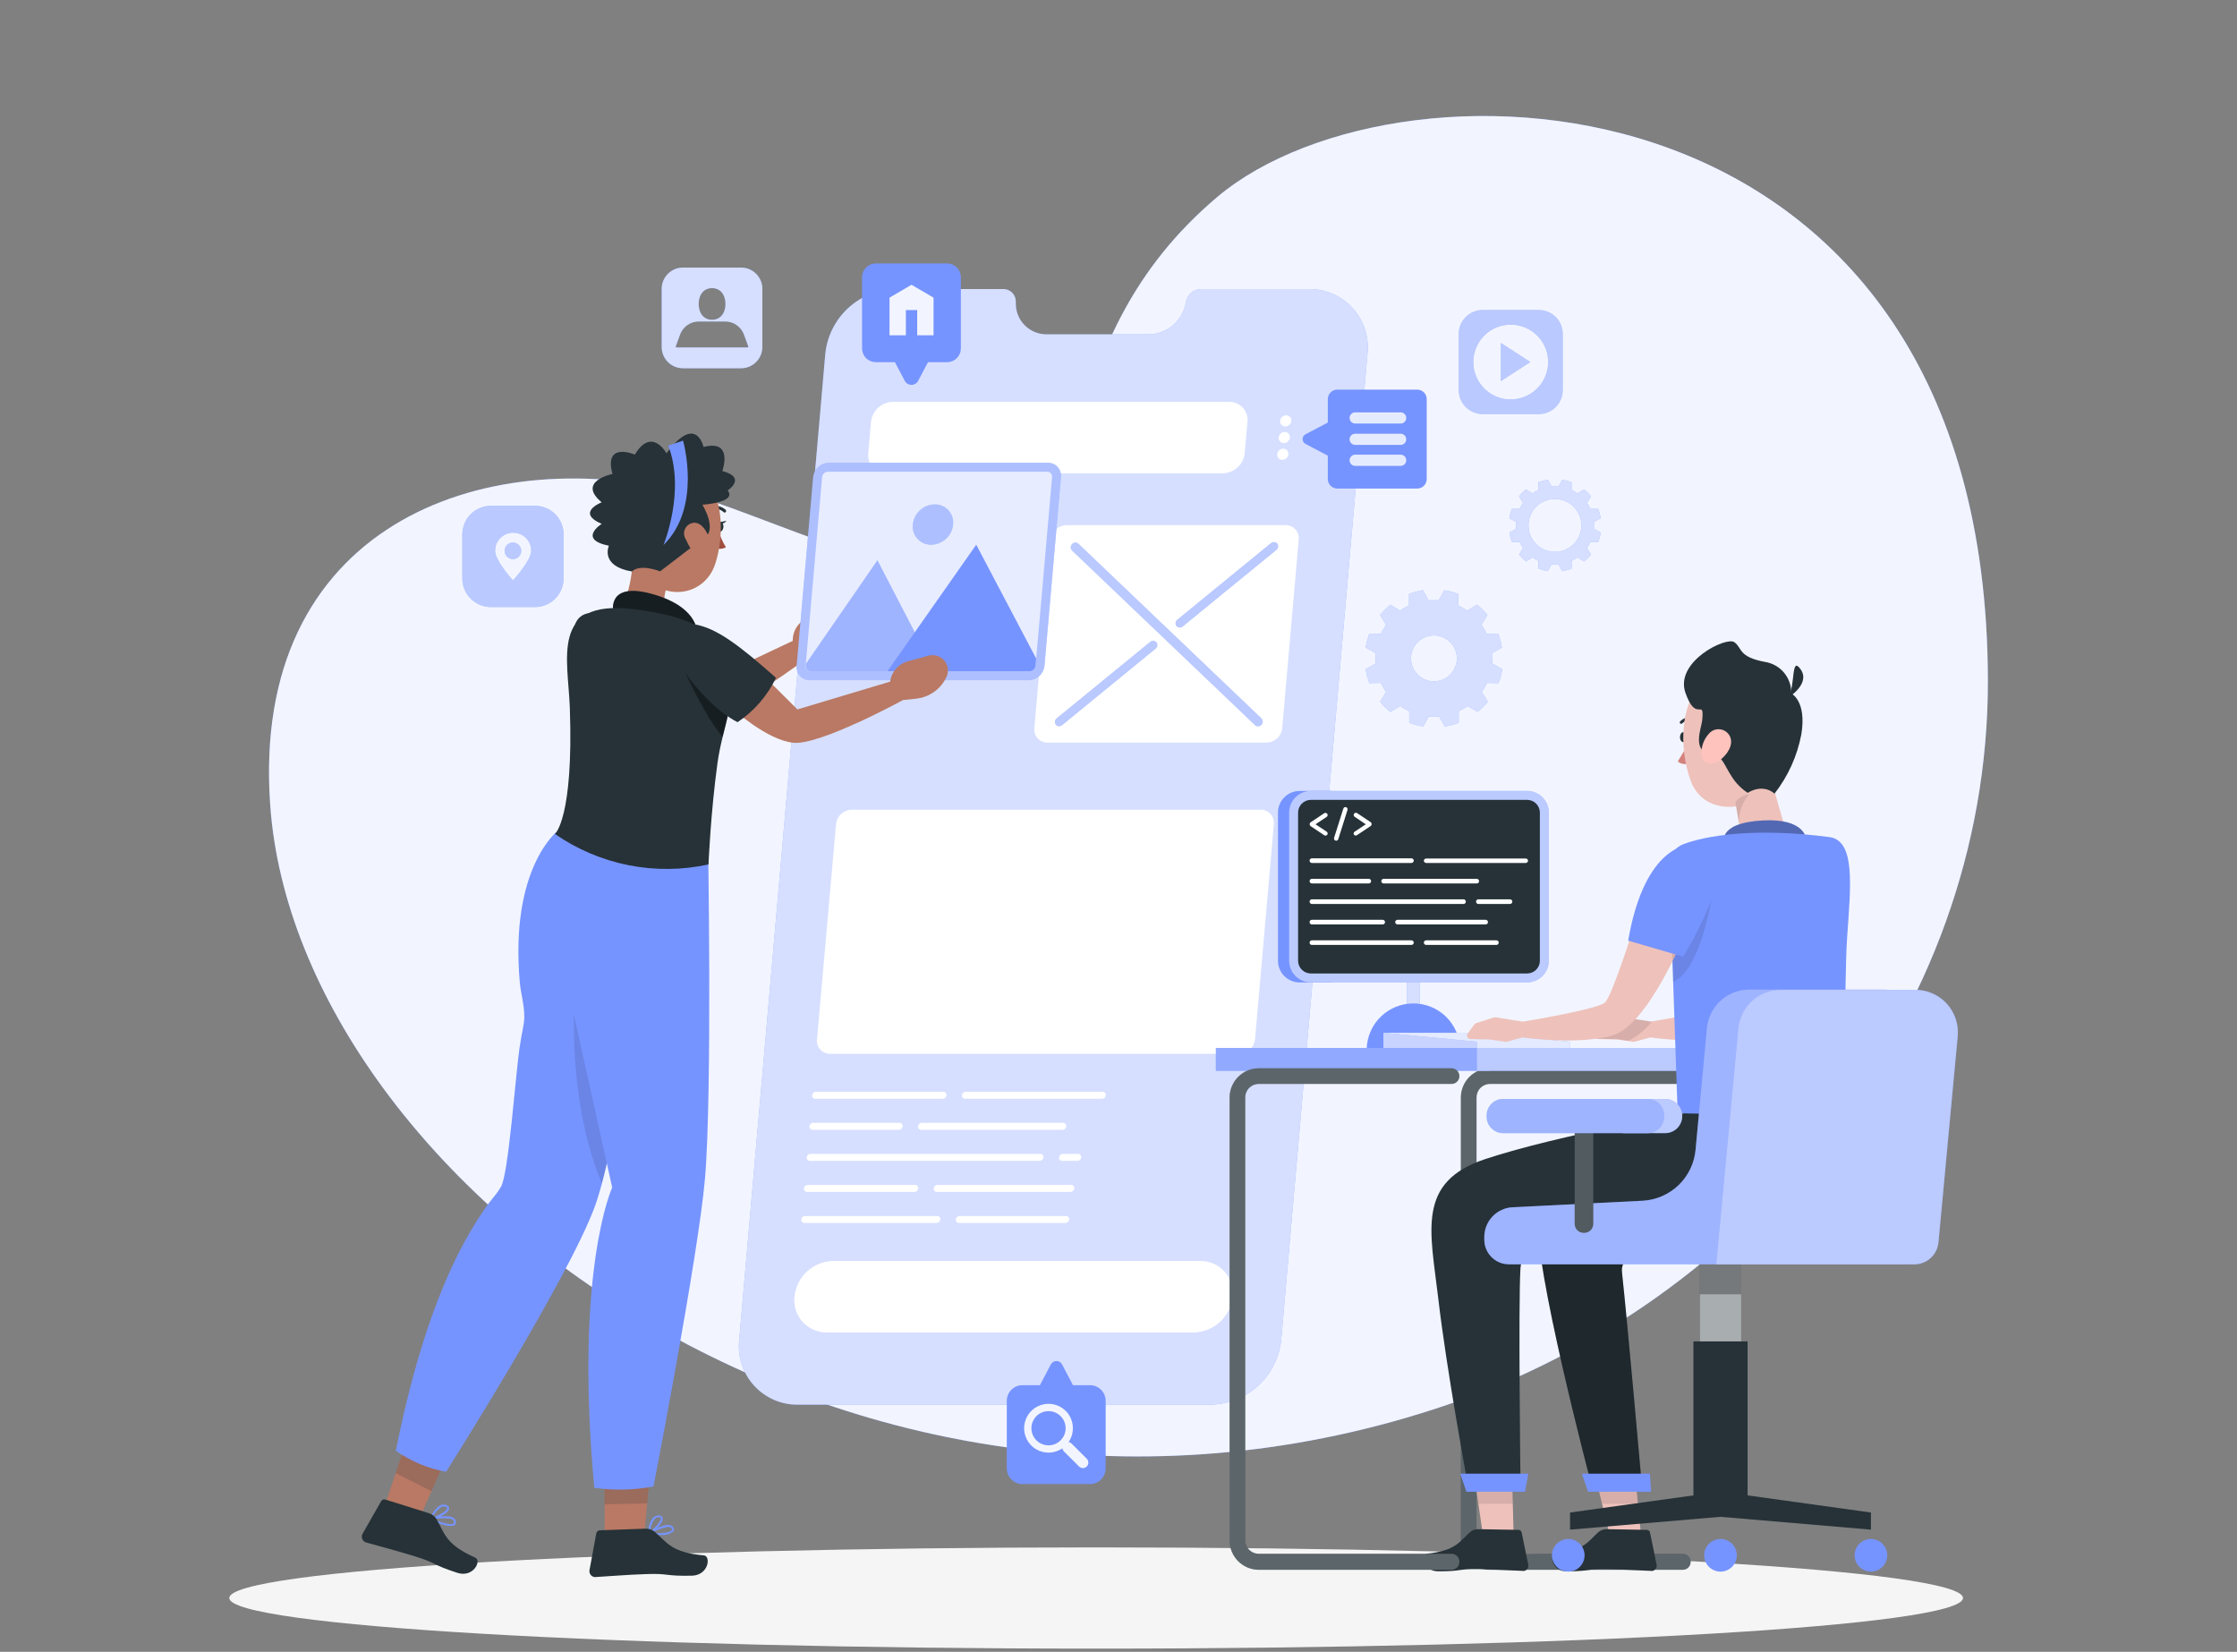 <svg width="535" height="395" viewBox="0 0 535 395" fill="none" xmlns="http://www.w3.org/2000/svg">
<rect x="0" y="0" width="535" height="395" fill="#808080" stroke="none"/>
<path d="M238.835 135.386C220.914 143.02 181.887 122.352 162.994 117.647C115.317 105.779 59.866 125.805 64.624 192.494C71.04 283.646 205.635 383.822 346.314 335.867C417.375 311.638 475.563 243.913 475.424 162.651C475.124 15.076 335.173 10.072 291.195 47.046C250.008 81.753 262.443 125.324 238.835 135.386Z" fill="#7694FF"/>
<path opacity="0.9" d="M238.835 135.386C220.914 143.02 181.887 122.352 162.994 117.647C115.317 105.779 59.866 125.805 64.624 192.494C71.04 283.646 205.635 383.822 346.314 335.867C417.375 311.638 475.563 243.913 475.424 162.651C475.124 15.076 335.173 10.072 291.195 47.046C250.008 81.753 262.443 125.324 238.835 135.386Z" fill="white"/>
<path d="M262.155 394.237C376.651 394.237 469.468 388.818 469.468 382.133C469.468 375.448 376.651 370.029 262.155 370.029C147.658 370.029 54.841 375.448 54.841 382.133C54.841 388.818 147.658 394.237 262.155 394.237Z" fill="#F5F5F5"/>
<path d="M312.911 69.115H287.249C286.414 69.132 285.608 69.43 284.961 69.959C284.313 70.488 283.862 71.218 283.678 72.034L283.507 72.836C283.064 74.825 281.965 76.608 280.386 77.897C278.808 79.187 276.842 79.908 274.804 79.946H250.425C248.492 79.989 246.619 79.266 245.217 77.934C243.815 76.602 242.996 74.769 242.94 72.836V72.034C242.921 71.241 242.588 70.489 242.015 69.942C241.442 69.395 240.675 69.097 239.882 69.115H214.221C210.006 69.19 205.965 70.806 202.862 73.659C199.759 76.512 197.809 80.404 197.38 84.597L176.787 320.406C176.57 322.377 176.775 324.373 177.389 326.259C178.002 328.145 179.011 329.879 180.348 331.345C181.684 332.811 183.317 333.975 185.139 334.76C186.96 335.546 188.928 335.934 190.912 335.899H289.57C293.785 335.821 297.827 334.202 300.93 331.348C304.032 328.493 305.982 324.6 306.41 320.406L327.046 84.597C327.262 82.625 327.056 80.63 326.441 78.745C325.825 76.859 324.815 75.126 323.478 73.661C322.14 72.196 320.506 71.033 318.684 70.249C316.862 69.465 314.894 69.079 312.911 69.115Z" fill="#7694FF"/>
<path opacity="0.7" d="M312.911 69.115H287.249C286.414 69.132 285.608 69.43 284.961 69.959C284.313 70.488 283.862 71.218 283.678 72.034L283.507 72.836C283.064 74.825 281.965 76.608 280.386 77.897C278.808 79.187 276.842 79.908 274.804 79.946H250.425C248.492 79.989 246.619 79.266 245.217 77.934C243.815 76.602 242.996 74.769 242.94 72.836V72.034C242.921 71.241 242.588 70.489 242.015 69.942C241.442 69.395 240.675 69.097 239.882 69.115H214.221C210.006 69.19 205.965 70.806 202.862 73.659C199.759 76.512 197.809 80.404 197.38 84.597L176.787 320.406C176.57 322.377 176.775 324.373 177.389 326.259C178.002 328.145 179.011 329.879 180.348 331.345C181.684 332.811 183.317 333.975 185.139 334.76C186.96 335.546 188.928 335.934 190.912 335.899H289.57C293.785 335.821 297.827 334.202 300.93 331.348C304.032 328.493 305.982 324.6 306.41 320.406L327.046 84.597C327.262 82.625 327.056 80.63 326.441 78.745C325.825 76.859 324.815 75.126 323.478 73.661C322.14 72.196 320.506 71.033 318.684 70.249C316.862 69.465 314.894 69.079 312.911 69.115Z" fill="white"/>
<path d="M302.914 177.578H250.521C250.081 177.585 249.643 177.498 249.239 177.323C248.834 177.149 248.471 176.89 248.174 176.564C247.877 176.239 247.652 175.854 247.515 175.435C247.377 175.016 247.331 174.573 247.378 174.135L251.323 129.024C251.417 128.091 251.85 127.226 252.54 126.591C253.23 125.956 254.128 125.597 255.066 125.581H307.458C307.899 125.572 308.337 125.657 308.743 125.831C309.148 126.006 309.512 126.264 309.81 126.59C310.107 126.916 310.332 127.302 310.468 127.721C310.605 128.141 310.65 128.585 310.602 129.024L306.656 174.135C306.56 175.066 306.126 175.93 305.437 176.565C304.748 177.199 303.85 177.559 302.914 177.578Z" fill="white"/>
<path d="M285.485 318.631H197.808C196.713 318.651 195.625 318.437 194.619 318.004C193.612 317.571 192.709 316.929 191.971 316.119C191.232 315.31 190.675 314.352 190.335 313.31C189.996 312.268 189.882 311.166 190.003 310.077C190.24 307.76 191.318 305.611 193.031 304.035C194.745 302.459 196.977 301.566 199.305 301.523H286.982C288.078 301.503 289.165 301.716 290.172 302.149C291.178 302.582 292.081 303.225 292.82 304.034C293.558 304.844 294.116 305.801 294.455 306.843C294.795 307.885 294.908 308.987 294.788 310.077C294.552 312.394 293.476 314.544 291.761 316.121C290.047 317.697 287.814 318.59 285.485 318.631Z" fill="white"/>
<path d="M292.467 113.177H212.029C211.412 113.196 210.799 113.08 210.231 112.84C209.663 112.599 209.154 112.238 208.738 111.782C208.323 111.326 208.011 110.786 207.824 110.198C207.637 109.61 207.58 108.988 207.656 108.376L208.308 100.891C208.443 99.594 209.049 98.391 210.01 97.508C210.971 96.626 212.221 96.126 213.526 96.101H293.964C294.578 96.09 295.188 96.21 295.752 96.452C296.316 96.695 296.822 97.054 297.237 97.507C297.651 97.96 297.965 98.496 298.157 99.08C298.348 99.663 298.413 100.281 298.348 100.891L297.685 108.376C297.552 109.676 296.948 110.881 295.987 111.766C295.025 112.65 293.773 113.152 292.467 113.177Z" fill="white"/>
<path d="M308.827 100.635C308.79 100.997 308.622 101.333 308.354 101.58C308.086 101.826 307.736 101.965 307.372 101.971C307.201 101.974 307.032 101.94 306.875 101.872C306.718 101.804 306.577 101.704 306.462 101.577C306.347 101.451 306.26 101.302 306.207 101.139C306.153 100.977 306.135 100.805 306.153 100.635C306.19 100.274 306.359 99.939 306.627 99.694C306.896 99.449 307.245 99.312 307.608 99.309C307.778 99.305 307.947 99.337 308.104 99.404C308.261 99.471 308.402 99.57 308.518 99.696C308.633 99.821 308.72 99.97 308.773 100.132C308.827 100.294 308.845 100.465 308.827 100.635Z" fill="white"/>
<path d="M308.474 104.635C308.44 104.996 308.274 105.332 308.007 105.578C307.741 105.825 307.393 105.965 307.03 105.971C306.859 105.974 306.69 105.94 306.533 105.872C306.376 105.804 306.235 105.703 306.12 105.577C306.005 105.451 305.918 105.301 305.865 105.139C305.811 104.976 305.793 104.805 305.811 104.635C305.846 104.273 306.012 103.937 306.278 103.691C306.544 103.444 306.892 103.304 307.255 103.298C307.426 103.295 307.595 103.329 307.752 103.397C307.909 103.465 308.05 103.566 308.165 103.692C308.28 103.818 308.367 103.968 308.421 104.13C308.474 104.293 308.492 104.465 308.474 104.635Z" fill="white"/>
<path d="M308.132 108.623C308.095 108.985 307.927 109.321 307.659 109.568C307.391 109.814 307.041 109.953 306.677 109.959C306.506 109.962 306.337 109.928 306.18 109.86C306.023 109.792 305.882 109.692 305.767 109.565C305.652 109.439 305.565 109.29 305.512 109.127C305.458 108.965 305.44 108.793 305.459 108.623C305.495 108.261 305.663 107.924 305.931 107.678C306.2 107.432 306.549 107.292 306.913 107.286C307.084 107.284 307.253 107.318 307.41 107.386C307.567 107.453 307.708 107.554 307.823 107.68C307.938 107.807 308.025 107.956 308.078 108.118C308.132 108.281 308.15 108.453 308.132 108.623Z" fill="white"/>
<path d="M296.402 251.996H198.535C198.094 252.005 197.656 251.919 197.25 251.745C196.845 251.571 196.481 251.312 196.184 250.986C195.886 250.661 195.661 250.275 195.525 249.855C195.388 249.436 195.343 248.992 195.392 248.553L199.947 197.069C200.041 196.137 200.474 195.271 201.163 194.637C201.853 194.002 202.752 193.643 203.689 193.626H301.524C301.964 193.619 302.401 193.706 302.805 193.881C303.209 194.055 303.572 194.314 303.868 194.64C304.165 194.966 304.388 195.351 304.524 195.77C304.66 196.189 304.705 196.632 304.657 197.069L300.155 248.553C300.061 249.487 299.626 250.354 298.934 250.989C298.242 251.624 297.341 251.982 296.402 251.996Z" fill="white"/>
<path d="M225.458 262.752H194.985C194.879 262.754 194.772 262.734 194.674 262.692C194.576 262.649 194.488 262.587 194.416 262.508C194.344 262.429 194.29 262.335 194.257 262.233C194.225 262.132 194.214 262.024 194.226 261.918C194.247 261.69 194.352 261.478 194.519 261.322C194.687 261.166 194.906 261.078 195.135 261.073H225.608C225.716 261.071 225.823 261.092 225.922 261.135C226.021 261.177 226.11 261.241 226.182 261.321C226.254 261.402 226.308 261.496 226.34 261.599C226.372 261.702 226.381 261.811 226.367 261.918C226.344 262.144 226.238 262.354 226.071 262.507C225.904 262.661 225.686 262.748 225.458 262.752Z" fill="white"/>
<path d="M263.545 262.752H230.837C230.729 262.756 230.622 262.736 230.522 262.695C230.423 262.653 230.334 262.591 230.26 262.512C230.187 262.433 230.132 262.339 230.099 262.236C230.065 262.134 230.055 262.025 230.067 261.918C230.088 261.69 230.192 261.478 230.36 261.322C230.528 261.166 230.747 261.078 230.976 261.073H263.694C263.802 261.071 263.909 261.092 264.008 261.135C264.107 261.177 264.196 261.241 264.268 261.321C264.34 261.402 264.394 261.496 264.426 261.599C264.458 261.702 264.467 261.811 264.453 261.918C264.43 262.144 264.325 262.354 264.157 262.507C263.99 262.661 263.772 262.748 263.545 262.752Z" fill="white"/>
<path d="M214.916 270.184H194.344C194.236 270.186 194.128 270.165 194.029 270.122C193.929 270.079 193.84 270.016 193.767 269.936C193.694 269.856 193.639 269.761 193.606 269.658C193.573 269.555 193.562 269.446 193.574 269.339C193.597 269.112 193.702 268.901 193.869 268.745C194.037 268.59 194.255 268.501 194.483 268.494H215.098C215.205 268.494 215.312 268.516 215.411 268.559C215.509 268.602 215.598 268.666 215.67 268.745C215.743 268.825 215.798 268.919 215.832 269.021C215.866 269.123 215.878 269.232 215.867 269.339C215.843 269.573 215.732 269.79 215.556 269.946C215.38 270.103 215.151 270.187 214.916 270.184Z" fill="white"/>
<path d="M254.093 270.184H220.326C220.218 270.186 220.111 270.165 220.011 270.122C219.912 270.08 219.822 270.016 219.75 269.936C219.677 269.856 219.622 269.761 219.588 269.658C219.555 269.555 219.544 269.447 219.556 269.339C219.58 269.11 219.686 268.898 219.856 268.742C220.025 268.587 220.246 268.498 220.476 268.494H254.232C254.34 268.492 254.447 268.513 254.547 268.556C254.646 268.598 254.735 268.662 254.808 268.742C254.881 268.822 254.936 268.917 254.969 269.02C255.003 269.123 255.014 269.231 255.001 269.339C254.98 269.567 254.876 269.779 254.708 269.935C254.541 270.091 254.321 270.179 254.093 270.184Z" fill="white"/>
<path d="M248.639 277.604H193.692C193.584 277.608 193.477 277.589 193.377 277.547C193.278 277.506 193.188 277.443 193.115 277.364C193.042 277.285 192.987 277.191 192.954 277.088C192.92 276.986 192.909 276.878 192.922 276.77C192.945 276.542 193.052 276.329 193.221 276.174C193.391 276.018 193.611 275.93 193.841 275.926H248.789C248.897 275.925 249.003 275.947 249.102 275.991C249.201 276.034 249.289 276.097 249.362 276.177C249.434 276.257 249.489 276.351 249.523 276.453C249.557 276.555 249.569 276.663 249.559 276.77C249.533 276.997 249.425 277.207 249.256 277.361C249.087 277.514 248.868 277.601 248.639 277.604Z" fill="white"/>
<path d="M257.685 277.605H254.061C253.953 277.608 253.846 277.589 253.746 277.547C253.647 277.506 253.557 277.444 253.484 277.364C253.411 277.285 253.356 277.191 253.323 277.089C253.289 276.986 253.278 276.878 253.291 276.771C253.312 276.543 253.416 276.33 253.584 276.175C253.751 276.019 253.971 275.93 254.2 275.926H257.835C257.943 275.924 258.05 275.944 258.149 275.987C258.248 276.03 258.336 276.094 258.409 276.174C258.481 276.254 258.535 276.349 258.567 276.452C258.599 276.555 258.608 276.664 258.594 276.771C258.571 276.997 258.465 277.206 258.298 277.36C258.13 277.514 257.912 277.601 257.685 277.605Z" fill="white"/>
<path d="M218.69 285.035H193.029C192.921 285.036 192.814 285.014 192.716 284.97C192.617 284.927 192.529 284.864 192.456 284.784C192.383 284.704 192.328 284.61 192.294 284.508C192.26 284.406 192.248 284.298 192.259 284.191C192.282 283.962 192.389 283.749 192.558 283.594C192.728 283.438 192.948 283.35 193.178 283.346H218.84C218.948 283.344 219.056 283.365 219.155 283.407C219.254 283.45 219.344 283.513 219.417 283.593C219.489 283.673 219.544 283.768 219.578 283.871C219.611 283.974 219.622 284.083 219.61 284.191C219.586 284.419 219.48 284.632 219.31 284.787C219.141 284.943 218.92 285.031 218.69 285.035Z" fill="white"/>
<path d="M256.017 285.035H224.068C223.961 285.036 223.854 285.014 223.756 284.97C223.657 284.927 223.568 284.864 223.496 284.784C223.423 284.704 223.368 284.61 223.334 284.508C223.3 284.406 223.288 284.298 223.299 284.191C223.322 283.962 223.429 283.749 223.598 283.594C223.768 283.438 223.988 283.35 224.218 283.346H256.156C256.264 283.344 256.372 283.365 256.471 283.407C256.571 283.45 256.66 283.513 256.733 283.593C256.806 283.673 256.861 283.768 256.894 283.871C256.927 283.974 256.938 284.083 256.926 284.191C256.903 284.418 256.798 284.629 256.631 284.784C256.463 284.939 256.245 285.029 256.017 285.035Z" fill="white"/>
<path d="M223.983 292.456H192.387C192.279 292.458 192.172 292.437 192.073 292.394C191.974 292.351 191.886 292.288 191.813 292.208C191.741 292.127 191.687 292.032 191.655 291.929C191.623 291.826 191.614 291.718 191.628 291.611C191.651 291.385 191.757 291.175 191.924 291.022C192.092 290.868 192.31 290.781 192.537 290.777H224.122C224.23 290.773 224.337 290.793 224.436 290.834C224.536 290.875 224.625 290.938 224.698 291.017C224.771 291.096 224.826 291.19 224.86 291.293C224.893 291.395 224.904 291.504 224.892 291.611C224.871 291.839 224.766 292.051 224.599 292.207C224.431 292.363 224.212 292.451 223.983 292.456Z" fill="white"/>
<path d="M254.798 292.456H229.351C229.243 292.458 229.136 292.437 229.037 292.394C228.938 292.351 228.849 292.288 228.777 292.208C228.705 292.127 228.651 292.032 228.619 291.929C228.587 291.826 228.577 291.718 228.591 291.611C228.615 291.385 228.72 291.175 228.888 291.022C229.055 290.868 229.273 290.781 229.5 290.777H254.948C255.056 290.773 255.163 290.793 255.262 290.834C255.362 290.875 255.451 290.938 255.524 291.017C255.597 291.096 255.653 291.19 255.686 291.293C255.719 291.395 255.73 291.504 255.718 291.611C255.694 291.84 255.588 292.052 255.418 292.208C255.249 292.363 255.028 292.451 254.798 292.456Z" fill="white"/>
<path d="M301.673 173.301C301.581 173.408 301.467 173.495 301.341 173.558C301.214 173.62 301.076 173.657 300.934 173.666C300.793 173.675 300.652 173.656 300.518 173.61C300.384 173.564 300.261 173.491 300.155 173.397L256.391 131.633C256.192 131.433 256.081 131.162 256.081 130.879C256.081 130.597 256.192 130.326 256.391 130.125C256.484 130.018 256.597 129.931 256.724 129.869C256.851 129.806 256.989 129.769 257.13 129.76C257.272 129.751 257.413 129.77 257.547 129.816C257.681 129.863 257.804 129.935 257.91 130.029L301.673 171.793C301.873 171.994 301.984 172.265 301.984 172.547C301.984 172.83 301.873 173.101 301.673 173.301Z" fill="#7694FF"/>
<path d="M252.521 173.29C252.434 173.176 252.37 173.046 252.335 172.907C252.299 172.769 252.291 172.624 252.312 172.483C252.333 172.341 252.382 172.205 252.456 172.083C252.531 171.961 252.629 171.855 252.745 171.771L275.071 153.519C275.283 153.336 275.559 153.243 275.839 153.261C276.119 153.279 276.381 153.406 276.568 153.616C276.653 153.729 276.715 153.858 276.75 153.996C276.785 154.133 276.792 154.276 276.771 154.416C276.75 154.557 276.702 154.692 276.628 154.813C276.555 154.934 276.458 155.04 276.343 155.123L254.018 173.386C253.805 173.569 253.53 173.662 253.25 173.644C252.97 173.626 252.708 173.499 252.521 173.29Z" fill="#7694FF"/>
<path d="M281.369 149.692C281.283 149.578 281.221 149.449 281.186 149.312C281.151 149.174 281.144 149.031 281.165 148.891C281.186 148.751 281.235 148.616 281.308 148.495C281.382 148.373 281.478 148.268 281.593 148.184L303.962 129.9C304.174 129.717 304.45 129.624 304.73 129.642C305.01 129.66 305.271 129.787 305.458 129.996C305.544 130.11 305.606 130.239 305.641 130.376C305.676 130.514 305.683 130.657 305.662 130.797C305.641 130.938 305.592 131.072 305.519 131.194C305.445 131.315 305.349 131.421 305.234 131.504L282.866 149.788C282.653 149.972 282.377 150.064 282.097 150.046C281.817 150.028 281.556 149.901 281.369 149.692Z" fill="#7694FF"/>
<g opacity="0.7">
<path opacity="0.7" d="M301.673 173.301C301.581 173.408 301.467 173.495 301.341 173.558C301.214 173.62 301.076 173.657 300.934 173.666C300.793 173.675 300.652 173.656 300.518 173.61C300.384 173.564 300.261 173.491 300.155 173.397L256.391 131.633C256.192 131.433 256.081 131.162 256.081 130.879C256.081 130.597 256.192 130.326 256.391 130.125C256.484 130.018 256.597 129.931 256.724 129.869C256.851 129.806 256.989 129.769 257.13 129.76C257.272 129.751 257.413 129.77 257.547 129.816C257.681 129.863 257.804 129.935 257.91 130.029L301.673 171.793C301.873 171.994 301.984 172.265 301.984 172.547C301.984 172.83 301.873 173.101 301.673 173.301Z" fill="white"/>
</g>
<g opacity="0.7">
<path opacity="0.7" d="M252.521 173.29C252.434 173.176 252.37 173.046 252.335 172.907C252.299 172.769 252.291 172.624 252.312 172.483C252.333 172.341 252.382 172.205 252.456 172.083C252.531 171.961 252.629 171.855 252.745 171.771L275.071 153.519C275.283 153.336 275.559 153.243 275.839 153.261C276.119 153.279 276.381 153.406 276.568 153.616C276.653 153.729 276.715 153.858 276.75 153.996C276.785 154.133 276.792 154.276 276.771 154.416C276.75 154.557 276.702 154.692 276.628 154.813C276.555 154.934 276.458 155.04 276.343 155.123L254.018 173.386C253.805 173.569 253.53 173.662 253.25 173.644C252.97 173.626 252.708 173.499 252.521 173.29Z" fill="white"/>
</g>
<g opacity="0.7">
<path opacity="0.7" d="M281.369 149.692C281.283 149.578 281.221 149.449 281.186 149.312C281.151 149.174 281.144 149.031 281.165 148.891C281.186 148.751 281.235 148.616 281.308 148.495C281.382 148.373 281.478 148.268 281.593 148.184L303.962 129.9C304.174 129.717 304.45 129.624 304.73 129.642C305.01 129.66 305.271 129.787 305.458 129.996C305.544 130.11 305.606 130.239 305.641 130.376C305.676 130.514 305.683 130.657 305.662 130.797C305.641 130.938 305.592 131.072 305.519 131.194C305.445 131.315 305.349 131.421 305.234 131.504L282.866 149.788C282.653 149.972 282.377 150.064 282.097 150.046C281.817 150.028 281.556 149.901 281.369 149.692Z" fill="white"/>
</g>
<path d="M177.215 63.983H163.315C161.969 63.988 160.68 64.527 159.73 65.481C158.78 66.435 158.247 67.726 158.247 69.072V82.972C158.247 84.322 158.783 85.616 159.737 86.571C160.692 87.525 161.986 88.062 163.336 88.062H177.236C178.586 88.062 179.881 87.525 180.835 86.571C181.789 85.616 182.326 84.322 182.326 82.972V69.072C182.326 68.402 182.193 67.738 181.936 67.119C181.679 66.501 181.302 65.939 180.827 65.466C180.353 64.993 179.789 64.618 179.169 64.364C178.549 64.109 177.885 63.98 177.215 63.983ZM170.297 68.901C172.382 68.901 173.505 70.601 173.505 72.686C173.505 74.771 172.382 76.471 170.297 76.471C168.212 76.471 167.089 74.782 167.089 72.686C167.089 70.59 168.201 68.901 170.297 68.901ZM178.648 83.09H161.935C161.868 83.09 161.801 83.077 161.739 83.051C161.676 83.025 161.62 82.988 161.572 82.94L162.641 80.021C162.975 79.1 163.584 78.305 164.385 77.743C165.187 77.18 166.142 76.878 167.121 76.877H173.44C174.421 76.877 175.378 77.179 176.181 77.741C176.985 78.304 177.596 79.1 177.931 80.021L179 82.94C178.955 82.987 178.9 83.025 178.839 83.051C178.779 83.076 178.713 83.09 178.648 83.09Z" fill="#7694FF"/>
<path opacity="0.7" d="M177.215 63.983H163.315C161.969 63.988 160.68 64.527 159.73 65.481C158.78 66.435 158.247 67.726 158.247 69.072V82.972C158.247 84.322 158.783 85.616 159.737 86.571C160.692 87.525 161.986 88.062 163.336 88.062H177.236C178.586 88.062 179.881 87.525 180.835 86.571C181.789 85.616 182.326 84.322 182.326 82.972V69.072C182.326 68.402 182.193 67.738 181.936 67.119C181.679 66.501 181.302 65.939 180.827 65.466C180.353 64.993 179.789 64.618 179.169 64.364C178.549 64.109 177.885 63.98 177.215 63.983ZM170.297 68.901C172.382 68.901 173.505 70.601 173.505 72.686C173.505 74.771 172.382 76.471 170.297 76.471C168.212 76.471 167.089 74.782 167.089 72.686C167.089 70.59 168.201 68.901 170.297 68.901ZM178.648 83.09H161.935C161.868 83.09 161.801 83.077 161.739 83.051C161.676 83.025 161.62 82.988 161.572 82.94L162.641 80.021C162.975 79.1 163.584 78.305 164.385 77.743C165.187 77.18 166.142 76.878 167.121 76.877H173.44C174.421 76.877 175.378 77.179 176.181 77.741C176.985 78.304 177.596 79.1 177.931 80.021L179 82.94C178.955 82.987 178.9 83.025 178.839 83.051C178.779 83.076 178.713 83.09 178.648 83.09Z" fill="white"/>
<path d="M127.944 120.951H117.423C116.524 120.95 115.633 121.126 114.801 121.469C113.97 121.812 113.214 122.316 112.578 122.952C111.941 123.587 111.436 124.342 111.091 125.173C110.747 126.004 110.569 126.895 110.569 127.794V138.316C110.569 140.133 111.292 141.877 112.577 143.162C113.862 144.447 115.606 145.169 117.423 145.169H127.944C128.844 145.169 129.735 144.992 130.566 144.647C131.397 144.303 132.151 143.798 132.787 143.161C133.423 142.525 133.926 141.769 134.27 140.938C134.613 140.106 134.789 139.215 134.788 138.316V127.794C134.789 126.895 134.613 126.005 134.27 125.174C133.926 124.343 133.422 123.588 132.786 122.952C132.151 122.317 131.396 121.813 130.565 121.469C129.734 121.126 128.844 120.95 127.944 120.951ZM122.684 138.797C122.684 138.797 118.407 134.103 118.407 131.708C118.407 130.561 118.863 129.46 119.674 128.649C120.485 127.838 121.585 127.383 122.732 127.383C123.879 127.383 124.979 127.838 125.79 128.649C126.601 129.46 127.057 130.561 127.057 131.708C127.004 134.103 122.684 138.797 122.684 138.797Z" fill="#7694FF"/>
<path d="M122.684 129.74C122.292 129.738 121.908 129.853 121.581 130.069C121.254 130.286 120.999 130.595 120.848 130.956C120.697 131.318 120.657 131.717 120.733 132.102C120.809 132.486 120.997 132.84 121.274 133.117C121.552 133.394 121.905 133.583 122.29 133.659C122.675 133.735 123.073 133.695 123.435 133.544C123.797 133.393 124.106 133.138 124.322 132.811C124.539 132.484 124.653 132.1 124.651 131.708C124.651 131.186 124.444 130.685 124.075 130.316C123.706 129.948 123.206 129.74 122.684 129.74Z" fill="#7694FF"/>
<g opacity="0.7">
<path opacity="0.7" d="M127.944 120.951H117.423C116.524 120.95 115.633 121.126 114.801 121.469C113.97 121.812 113.214 122.316 112.578 122.952C111.941 123.587 111.436 124.342 111.091 125.173C110.747 126.004 110.569 126.895 110.569 127.794V138.316C110.569 140.133 111.292 141.877 112.577 143.162C113.862 144.447 115.606 145.169 117.423 145.169H127.944C128.844 145.169 129.735 144.992 130.566 144.647C131.397 144.303 132.151 143.798 132.787 143.161C133.423 142.525 133.926 141.769 134.27 140.938C134.613 140.106 134.789 139.215 134.788 138.316V127.794C134.789 126.895 134.613 126.005 134.27 125.174C133.926 124.343 133.422 123.588 132.786 122.952C132.151 122.317 131.396 121.813 130.565 121.469C129.734 121.126 128.844 120.95 127.944 120.951ZM122.684 138.797C122.684 138.797 118.407 134.103 118.407 131.708C118.407 130.561 118.863 129.46 119.674 128.649C120.485 127.838 121.585 127.383 122.732 127.383C123.879 127.383 124.979 127.838 125.79 128.649C126.601 129.46 127.057 130.561 127.057 131.708C127.004 134.103 122.684 138.797 122.684 138.797Z" fill="white"/>
<path opacity="0.7" d="M122.684 129.74C122.292 129.738 121.908 129.853 121.581 130.069C121.254 130.286 120.999 130.595 120.848 130.956C120.697 131.318 120.657 131.717 120.733 132.102C120.809 132.486 120.997 132.84 121.274 133.117C121.552 133.394 121.905 133.583 122.29 133.659C122.675 133.735 123.073 133.695 123.435 133.544C123.797 133.393 124.106 133.138 124.322 132.811C124.539 132.484 124.653 132.1 124.651 131.708C124.651 131.186 124.444 130.685 124.075 130.316C123.706 129.948 123.206 129.74 122.684 129.74Z" fill="white"/>
</g>
<path d="M358.942 91.13L365.988 86.575L358.942 82.01V91.13Z" fill="#7694FF"/>
<path d="M368.019 74.141H354.59C353.073 74.141 351.618 74.743 350.545 75.816C349.472 76.889 348.869 78.344 348.869 79.861V93.291C348.872 94.807 349.476 96.26 350.548 97.332C351.62 98.405 353.074 99.008 354.59 99.011H368.019C369.536 99.011 370.992 98.408 372.064 97.335C373.137 96.263 373.74 94.808 373.74 93.291V79.861C373.741 79.109 373.594 78.365 373.307 77.67C373.02 76.976 372.599 76.344 372.067 75.813C371.536 75.281 370.905 74.86 370.21 74.573C369.515 74.286 368.771 74.139 368.019 74.141ZM361.305 95.525C359.534 95.525 357.803 95 356.331 94.016C354.859 93.032 353.712 91.634 353.035 89.998C352.358 88.362 352.182 86.562 352.528 84.826C352.874 83.09 353.727 81.495 354.98 80.244C356.233 78.993 357.828 78.141 359.565 77.797C361.302 77.453 363.102 77.632 364.737 78.311C366.372 78.99 367.769 80.138 368.751 81.612C369.733 83.085 370.256 84.816 370.254 86.587C370.253 87.76 370.02 88.922 369.57 90.006C369.119 91.09 368.459 92.075 367.628 92.904C366.797 93.733 365.811 94.39 364.726 94.838C363.641 95.286 362.478 95.516 361.305 95.515V95.525Z" fill="#7694FF"/>
<g opacity="0.7">
<path opacity="0.7" d="M358.942 91.13L365.988 86.575L358.942 82.01V91.13Z" fill="white"/>
<path opacity="0.7" d="M368.019 74.141H354.59C353.073 74.141 351.618 74.743 350.545 75.816C349.472 76.889 348.869 78.344 348.869 79.861V93.291C348.872 94.807 349.476 96.26 350.548 97.332C351.62 98.405 353.074 99.008 354.59 99.011H368.019C369.536 99.011 370.992 98.408 372.064 97.335C373.137 96.263 373.74 94.808 373.74 93.291V79.861C373.741 79.109 373.594 78.365 373.307 77.67C373.02 76.976 372.599 76.344 372.067 75.813C371.536 75.281 370.905 74.86 370.21 74.573C369.515 74.286 368.771 74.139 368.019 74.141ZM361.305 95.525C359.534 95.525 357.803 95 356.331 94.016C354.859 93.032 353.712 91.634 353.035 89.998C352.358 88.362 352.182 86.562 352.528 84.826C352.874 83.09 353.727 81.495 354.98 80.244C356.233 78.993 357.828 78.141 359.565 77.797C361.302 77.453 363.102 77.632 364.737 78.311C366.372 78.99 367.769 80.138 368.751 81.612C369.733 83.085 370.256 84.816 370.254 86.587C370.253 87.76 370.02 88.922 369.57 90.006C369.119 91.09 368.459 92.075 367.628 92.904C366.797 93.733 365.811 94.39 364.726 94.838C363.641 95.286 362.478 95.516 361.305 95.515V95.525Z" fill="white"/>
</g>
<path d="M381.203 125.644C381.203 125.366 381.203 125.088 381.203 124.821L382.817 123.923C382.7 123.158 382.499 122.409 382.219 121.688H380.38C380.146 121.186 379.867 120.707 379.546 120.255L380.497 118.684C380.01 118.08 379.461 117.529 378.861 117.037L377.279 117.989C376.83 117.673 376.354 117.398 375.857 117.165V115.316C375.134 115.042 374.385 114.842 373.622 114.717L372.724 116.331C372.457 116.331 372.179 116.331 371.901 116.331C371.623 116.331 371.355 116.331 371.077 116.331L370.179 114.717C369.417 114.844 368.668 115.045 367.944 115.316V117.165C367.446 117.396 366.97 117.671 366.522 117.989L364.94 117.037C364.334 117.526 363.782 118.078 363.293 118.684L364.245 120.255C363.931 120.709 363.656 121.189 363.422 121.688H361.582C361.303 122.41 361.099 123.159 360.973 123.923L362.588 124.821C362.588 125.088 362.588 125.366 362.588 125.644C362.588 125.922 362.588 126.2 362.588 126.468L360.973 127.366C361.098 128.13 361.302 128.879 361.582 129.601H363.422C363.656 130.1 363.931 130.579 364.245 131.033L363.293 132.616C363.785 133.216 364.337 133.764 364.94 134.252L366.522 133.3C366.968 133.621 367.444 133.897 367.944 134.123V135.973C368.667 136.249 369.416 136.449 370.179 136.572L371.077 134.957C371.355 134.957 371.623 134.957 371.901 134.957C372.179 134.957 372.457 134.957 372.724 134.957L373.622 136.572C374.386 136.452 375.135 136.251 375.857 135.973V134.123C376.356 133.895 376.832 133.619 377.279 133.3L378.861 134.252C379.459 133.761 380.007 133.213 380.497 132.616L379.546 131.033C379.867 130.582 380.146 130.102 380.38 129.601H382.219C382.5 128.88 382.701 128.131 382.817 127.366L381.203 126.468C381.182 126.168 381.203 125.922 381.203 125.644ZM371.879 131.974C370.627 131.974 369.403 131.603 368.363 130.907C367.322 130.212 366.51 129.223 366.031 128.067C365.552 126.91 365.427 125.637 365.671 124.409C365.915 123.182 366.518 122.054 367.403 121.168C368.289 120.283 369.416 119.68 370.644 119.436C371.872 119.192 373.145 119.317 374.302 119.796C375.458 120.275 376.447 121.087 377.142 122.128C377.838 123.169 378.209 124.392 378.209 125.644C378.209 127.323 377.542 128.933 376.355 130.12C375.168 131.307 373.558 131.974 371.879 131.974Z" fill="#7694FF"/>
<path opacity="0.7" d="M381.203 125.644C381.203 125.366 381.203 125.088 381.203 124.821L382.817 123.923C382.7 123.158 382.499 122.409 382.219 121.688H380.38C380.146 121.186 379.867 120.707 379.546 120.255L380.497 118.684C380.01 118.08 379.461 117.529 378.861 117.037L377.279 117.989C376.83 117.673 376.354 117.398 375.857 117.165V115.316C375.134 115.042 374.385 114.842 373.622 114.717L372.724 116.331C372.457 116.331 372.179 116.331 371.901 116.331C371.623 116.331 371.355 116.331 371.077 116.331L370.179 114.717C369.417 114.844 368.668 115.045 367.944 115.316V117.165C367.446 117.396 366.97 117.671 366.522 117.989L364.94 117.037C364.334 117.526 363.782 118.078 363.293 118.684L364.245 120.255C363.931 120.709 363.656 121.189 363.422 121.688H361.582C361.303 122.41 361.099 123.159 360.973 123.923L362.588 124.821C362.588 125.088 362.588 125.366 362.588 125.644C362.588 125.922 362.588 126.2 362.588 126.468L360.973 127.366C361.098 128.13 361.302 128.879 361.582 129.601H363.422C363.656 130.1 363.931 130.579 364.245 131.033L363.293 132.616C363.785 133.216 364.337 133.764 364.94 134.252L366.522 133.3C366.968 133.621 367.444 133.897 367.944 134.123V135.973C368.667 136.249 369.416 136.449 370.179 136.572L371.077 134.957C371.355 134.957 371.623 134.957 371.901 134.957C372.179 134.957 372.457 134.957 372.724 134.957L373.622 136.572C374.386 136.452 375.135 136.251 375.857 135.973V134.123C376.356 133.895 376.832 133.619 377.279 133.3L378.861 134.252C379.459 133.761 380.007 133.213 380.497 132.616L379.546 131.033C379.867 130.582 380.146 130.102 380.38 129.601H382.219C382.5 128.88 382.701 128.131 382.817 127.366L381.203 126.468C381.182 126.168 381.203 125.922 381.203 125.644ZM371.879 131.974C370.627 131.974 369.403 131.603 368.363 130.907C367.322 130.212 366.51 129.223 366.031 128.067C365.552 126.91 365.427 125.637 365.671 124.409C365.915 123.182 366.518 122.054 367.403 121.168C368.289 120.283 369.416 119.68 370.644 119.436C371.872 119.192 373.145 119.317 374.302 119.796C375.458 120.275 376.447 121.087 377.142 122.128C377.838 123.169 378.209 124.392 378.209 125.644C378.209 127.323 377.542 128.933 376.355 130.12C375.168 131.307 373.558 131.974 371.879 131.974Z" fill="white"/>
<path d="M356.835 157.433C356.835 157.016 356.835 156.609 356.782 156.203L359.198 154.867C359.016 153.719 358.715 152.594 358.3 151.509L355.541 151.563C355.193 150.814 354.778 150.098 354.301 149.424L355.723 147.061C354.995 146.162 354.174 145.341 353.275 144.613L350.912 146.024C350.235 145.555 349.519 145.143 348.773 144.794V142.036C347.692 141.619 346.571 141.318 345.426 141.138L344.09 143.554C343.684 143.554 343.277 143.554 342.86 143.554C342.443 143.554 342.037 143.554 341.631 143.554L340.326 141.138C339.183 141.321 338.061 141.622 336.979 142.036V144.794C336.233 145.143 335.518 145.554 334.841 146.024L332.531 144.613C331.629 145.341 330.804 146.162 330.072 147.061L331.494 149.424C331.021 150.099 330.609 150.814 330.265 151.563L327.506 151.509C327.086 152.593 326.785 153.718 326.608 154.867L329.024 156.203C328.939 157.021 328.939 157.845 329.024 158.662L326.608 160.01C326.786 161.154 327.087 162.276 327.506 163.356L330.265 163.303C330.607 164.052 331.019 164.768 331.494 165.441L330.072 167.804C330.804 168.704 331.629 169.525 332.531 170.253L334.894 168.842C335.569 169.315 336.284 169.727 337.033 170.071V172.83C338.113 173.249 339.235 173.55 340.38 173.728L341.727 171.311C342.544 171.397 343.369 171.397 344.186 171.311L345.523 173.728C346.668 173.553 347.79 173.251 348.869 172.83V170.071C349.618 169.726 350.333 169.315 351.008 168.842L353.371 170.253C354.27 169.525 355.091 168.704 355.819 167.804L354.397 165.441C354.876 164.769 355.292 164.053 355.638 163.303L358.396 163.356C358.81 162.275 359.111 161.153 359.294 160.01L356.878 158.662C356.814 158.245 356.835 157.85 356.835 157.433ZM342.935 162.929C341.848 162.929 340.786 162.606 339.882 162.002C338.978 161.399 338.274 160.54 337.858 159.536C337.442 158.532 337.333 157.427 337.545 156.361C337.757 155.295 338.28 154.315 339.049 153.547C339.818 152.778 340.797 152.255 341.863 152.043C342.929 151.83 344.034 151.939 345.038 152.355C346.043 152.771 346.901 153.476 347.505 154.379C348.109 155.283 348.431 156.346 348.431 157.433C348.431 158.157 348.288 158.875 348.01 159.543C347.731 160.212 347.324 160.82 346.81 161.33C346.296 161.841 345.687 162.245 345.016 162.52C344.346 162.794 343.627 162.933 342.903 162.929H342.935Z" fill="#7694FF"/>
<path opacity="0.7" d="M356.835 157.433C356.835 157.016 356.835 156.609 356.782 156.203L359.198 154.867C359.016 153.719 358.715 152.594 358.3 151.509L355.541 151.563C355.193 150.814 354.778 150.098 354.301 149.424L355.723 147.061C354.995 146.162 354.174 145.341 353.275 144.613L350.912 146.024C350.235 145.555 349.519 145.143 348.773 144.794V142.036C347.692 141.619 346.571 141.318 345.426 141.138L344.09 143.554C343.684 143.554 343.277 143.554 342.86 143.554C342.443 143.554 342.037 143.554 341.631 143.554L340.326 141.138C339.183 141.321 338.061 141.622 336.979 142.036V144.794C336.233 145.143 335.518 145.554 334.841 146.024L332.531 144.613C331.629 145.341 330.804 146.162 330.072 147.061L331.494 149.424C331.021 150.099 330.609 150.814 330.265 151.563L327.506 151.509C327.086 152.593 326.785 153.718 326.608 154.867L329.024 156.203C328.939 157.021 328.939 157.845 329.024 158.662L326.608 160.01C326.786 161.154 327.087 162.276 327.506 163.356L330.265 163.303C330.607 164.052 331.019 164.768 331.494 165.441L330.072 167.804C330.804 168.704 331.629 169.525 332.531 170.253L334.894 168.842C335.569 169.315 336.284 169.727 337.033 170.071V172.83C338.113 173.249 339.235 173.55 340.38 173.728L341.727 171.311C342.544 171.397 343.369 171.397 344.186 171.311L345.523 173.728C346.668 173.553 347.79 173.251 348.869 172.83V170.071C349.618 169.726 350.333 169.315 351.008 168.842L353.371 170.253C354.27 169.525 355.091 168.704 355.819 167.804L354.397 165.441C354.876 164.769 355.292 164.053 355.638 163.303L358.396 163.356C358.81 162.275 359.111 161.153 359.294 160.01L356.878 158.662C356.814 158.245 356.835 157.85 356.835 157.433ZM342.935 162.929C341.848 162.929 340.786 162.606 339.882 162.002C338.978 161.399 338.274 160.54 337.858 159.536C337.442 158.532 337.333 157.427 337.545 156.361C337.757 155.295 338.28 154.315 339.049 153.547C339.818 152.778 340.797 152.255 341.863 152.043C342.929 151.83 344.034 151.939 345.038 152.355C346.043 152.771 346.901 153.476 347.505 154.379C348.109 155.283 348.431 156.346 348.431 157.433C348.431 158.157 348.288 158.875 348.01 159.543C347.731 160.212 347.324 160.82 346.81 161.33C346.296 161.841 345.687 162.245 345.016 162.52C344.346 162.794 343.627 162.933 342.903 162.929H342.935Z" fill="white"/>
<path d="M317.562 95.44V101.042L312.216 103.854C312.008 103.966 311.835 104.132 311.713 104.334C311.592 104.537 311.528 104.768 311.528 105.004C311.528 105.24 311.592 105.471 311.713 105.674C311.835 105.876 312.008 106.042 312.216 106.153L317.562 108.965V114.568C317.562 115.167 317.8 115.74 318.223 116.163C318.646 116.587 319.22 116.824 319.818 116.824H338.947C339.546 116.824 340.121 116.587 340.546 116.164C340.971 115.741 341.211 115.168 341.214 114.568V95.44C341.214 94.838 340.975 94.262 340.55 93.837C340.125 93.412 339.548 93.173 338.947 93.173H319.786C319.192 93.181 318.624 93.424 318.208 93.849C317.791 94.273 317.559 94.845 317.562 95.44Z" fill="#7694FF"/>
<g opacity="0.9">
<path opacity="0.9" d="M324.106 101.279H334.98C335.335 101.279 335.674 101.138 335.925 100.887C336.176 100.636 336.317 100.296 336.317 99.942C336.317 99.588 336.176 99.248 335.925 98.997C335.674 98.746 335.335 98.606 334.98 98.606H324.106C323.751 98.606 323.412 98.746 323.161 98.997C322.91 99.248 322.769 99.588 322.769 99.942C322.769 100.296 322.91 100.636 323.161 100.887C323.412 101.138 323.751 101.279 324.106 101.279Z" fill="white"/>
<path opacity="0.9" d="M334.98 103.716H324.106C323.751 103.716 323.412 103.857 323.161 104.107C322.91 104.358 322.769 104.698 322.769 105.052C322.769 105.407 322.91 105.747 323.161 105.997C323.412 106.248 323.751 106.389 324.106 106.389H334.98C335.335 106.389 335.674 106.248 335.925 105.997C336.176 105.747 336.317 105.407 336.317 105.052C336.317 104.698 336.176 104.358 335.925 104.107C335.674 103.857 335.335 103.716 334.98 103.716Z" fill="white"/>
<path opacity="0.9" d="M334.98 108.73H324.106C323.751 108.73 323.412 108.871 323.161 109.122C322.91 109.373 322.769 109.713 322.769 110.067C322.769 110.421 322.91 110.761 323.161 111.012C323.412 111.263 323.751 111.404 324.106 111.404H334.98C335.335 111.404 335.674 111.263 335.925 111.012C336.176 110.761 336.317 110.421 336.317 110.067C336.317 109.713 336.176 109.373 335.925 109.122C335.674 108.871 335.335 108.73 334.98 108.73Z" fill="white"/>
</g>
<path d="M209.463 86.608H214.028L216.381 91.066C216.536 91.357 216.767 91.6 217.049 91.77C217.332 91.939 217.655 92.029 217.985 92.029C218.314 92.029 218.637 91.939 218.92 91.77C219.202 91.6 219.433 91.357 219.588 91.066L221.941 86.608H226.506C226.94 86.608 227.369 86.522 227.769 86.356C228.169 86.19 228.533 85.946 228.839 85.639C229.145 85.332 229.387 84.968 229.552 84.567C229.717 84.166 229.801 83.737 229.8 83.304V66.292C229.8 65.419 229.453 64.581 228.835 63.964C228.217 63.346 227.38 62.999 226.506 62.999H209.463C209.03 62.998 208.601 63.082 208.201 63.247C207.801 63.412 207.437 63.654 207.131 63.961C206.825 64.267 206.582 64.63 206.417 65.03C206.252 65.43 206.168 65.859 206.17 66.292V83.4C206.192 84.258 206.549 85.074 207.164 85.674C207.779 86.273 208.604 86.608 209.463 86.608Z" fill="#7694FF"/>
<path opacity="0.9" d="M217.995 68.1L212.735 71.179V80.182H216.648V74.141H219.353V80.182H223.267V71.179L217.995 68.1Z" fill="white"/>
<path d="M260.679 331.238H256.616L253.996 326.255C253.866 326.014 253.673 325.812 253.438 325.672C253.203 325.531 252.934 325.457 252.66 325.457C252.386 325.457 252.117 325.531 251.882 325.672C251.646 325.812 251.453 326.014 251.323 326.255L248.704 331.238H244.534C243.538 331.238 242.584 331.633 241.88 332.337C241.176 333.041 240.781 333.995 240.781 334.991V351.136C240.781 352.131 241.176 353.086 241.88 353.79C242.584 354.494 243.538 354.889 244.534 354.889H260.679C261.674 354.889 262.629 354.494 263.333 353.79C264.037 353.086 264.432 352.131 264.432 351.136V334.991C264.432 333.995 264.037 333.041 263.333 332.337C262.629 331.633 261.674 331.238 260.679 331.238Z" fill="#7694FF"/>
<path opacity="0.9" d="M254.895 337.407C254.11 336.623 253.119 336.078 252.037 335.836C250.954 335.595 249.825 335.667 248.782 336.044C247.739 336.42 246.824 337.087 246.146 337.964C245.468 338.842 245.054 339.894 244.952 340.999C244.85 342.103 245.065 343.214 245.572 344.201C246.078 345.187 246.856 346.009 247.812 346.57C248.769 347.131 249.866 347.408 250.974 347.369C252.083 347.329 253.157 346.974 254.071 346.346C254.116 346.611 254.239 346.857 254.424 347.052L258.059 350.676C258.305 350.922 258.637 351.06 258.984 351.06C259.331 351.06 259.664 350.922 259.909 350.676C260.155 350.431 260.292 350.099 260.292 349.752C260.292 349.405 260.155 349.072 259.909 348.827L256.285 345.202C256.09 345.009 255.839 344.882 255.568 344.838C256.337 343.715 256.69 342.358 256.567 341.002C256.444 339.646 255.853 338.375 254.895 337.407ZM253.654 344.432C253.081 345.004 252.352 345.394 251.557 345.551C250.763 345.709 249.94 345.628 249.192 345.317C248.444 345.007 247.805 344.482 247.355 343.809C246.905 343.136 246.665 342.344 246.665 341.535C246.665 340.725 246.905 339.933 247.355 339.26C247.805 338.587 248.444 338.062 249.192 337.752C249.94 337.442 250.763 337.36 251.557 337.518C252.352 337.675 253.081 338.065 253.654 338.637C254.035 339.017 254.337 339.469 254.543 339.966C254.749 340.463 254.856 340.996 254.856 341.535C254.856 342.073 254.749 342.606 254.543 343.103C254.337 343.6 254.035 344.052 253.654 344.432Z" fill="white"/>
<path d="M433.35 223.716C433.35 223.716 424.635 245.315 416.103 247.645C407.57 249.976 394.718 248.084 394.718 248.084L390.741 249.153L386.838 248.576H386.699L382.304 248.469C382.146 248.482 381.987 248.45 381.846 248.375C381.705 248.301 381.589 248.188 381.51 248.05C381.432 247.912 381.394 247.754 381.402 247.595C381.41 247.436 381.464 247.283 381.556 247.154L383.128 245.015C383.26 244.84 383.443 244.709 383.652 244.641L387.843 243.294C388.009 243.257 388.18 243.257 388.346 243.294L394.761 244.309C394.761 244.309 412.564 241.39 414.381 239.744C416.199 238.097 421.556 220.829 421.556 220.829L433.35 223.716Z" fill="#EEC1BB"/>
<path opacity="0.1" d="M395.157 244.17L394.74 244.234L388.324 243.218C388.159 243.181 387.987 243.181 387.822 243.218L383.63 244.565C383.421 244.633 383.238 244.764 383.106 244.94L381.535 247.078C381.442 247.208 381.389 247.361 381.381 247.52C381.373 247.678 381.41 247.836 381.489 247.975C381.568 248.113 381.684 248.226 381.825 248.3C381.966 248.374 382.125 248.406 382.283 248.393L386.678 248.5H386.817L389.436 248.885C391.671 247.759 393.625 246.148 395.157 244.17Z" fill="black"/>
<path d="M438.61 202.321C432.28 200.246 423.374 205.004 419.963 224.935L433.104 228.816C433.104 228.816 447.656 205.293 438.61 202.321Z" fill="#7694FF"/>
<path d="M401.786 176.274C401.786 176.937 402.139 177.461 402.566 177.461C402.994 177.461 403.368 176.894 403.336 176.253C403.304 175.611 402.983 175.076 402.556 175.087C402.128 175.098 401.786 175.622 401.786 176.274Z" fill="#263238"/>
<path d="M404.373 176.926L401.262 182.069C401.262 182.069 402.331 183.288 404.673 182.39L404.373 176.926Z" fill="#D4827D"/>
<path d="M404.961 172.147C404.923 172.19 404.875 172.222 404.821 172.241C404.766 172.26 404.708 172.264 404.651 172.253C404.231 172.181 403.799 172.211 403.391 172.339C402.984 172.467 402.613 172.691 402.31 172.991C402.244 173.052 402.158 173.086 402.069 173.086C401.98 173.086 401.894 173.052 401.829 172.991C401.767 172.924 401.733 172.836 401.733 172.745C401.733 172.654 401.767 172.566 401.829 172.499C402.206 172.113 402.672 171.824 403.186 171.659C403.701 171.493 404.247 171.455 404.78 171.548C404.825 171.553 404.868 171.567 404.908 171.589C404.947 171.612 404.982 171.642 405.01 171.678C405.038 171.713 405.058 171.754 405.07 171.798C405.082 171.842 405.085 171.888 405.079 171.933C405.063 172.014 405.022 172.089 404.961 172.147Z" fill="#263238"/>
<path d="M426.945 171.612C427.426 180.304 427.822 183.983 423.983 188.922C417.856 194.215 407.421 195.06 404.341 186.688C401.572 179.203 401.251 166.233 409.292 161.753C410.656 160.993 412.156 160.51 413.707 160.33C415.258 160.15 416.829 160.278 418.331 160.706C419.832 161.134 421.234 161.854 422.458 162.824C423.681 163.795 424.7 164.997 425.459 166.362C426.348 167.975 426.857 169.771 426.945 171.612Z" fill="#EEC1BB"/>
<path d="M414.83 190.634L417.033 203.518L427.768 201.037L424.015 187.886L414.83 190.634Z" fill="#EEC1BB"/>
<path d="M407.1 172.253C407.645 166.608 405.699 173.13 403.09 165.678C400.481 158.225 412.81 152.173 414.777 153.563C416.744 154.953 415.622 157.081 422.144 158.289C423.923 158.572 425.539 159.493 426.688 160.88C427.837 162.268 428.442 164.026 428.388 165.827C428.388 165.827 432.141 167.559 430.805 175.622C429.824 180.787 427.625 185.644 424.389 189.789C424.389 189.789 421.92 187.244 417.974 189.586C416.434 188.581 415.132 187.253 414.157 185.694C412.403 183.063 411.858 180.561 409.452 180.348C404.427 179.888 406.918 174.114 407.1 172.253Z" fill="#263238"/>
<path d="M427.693 166.801C427.693 166.801 433.04 163.529 430.666 160.097C428.292 156.664 429.436 163.882 427.693 166.801Z" fill="#263238"/>
<path d="M408.629 175.535C407.443 176.861 406.832 178.603 406.929 180.379C407.079 182.731 409.388 183.148 411.206 181.865C413.023 180.582 414.745 178.08 413.697 176.017C413.465 175.566 413.123 175.182 412.703 174.898C412.283 174.614 411.799 174.44 411.294 174.392C410.79 174.345 410.282 174.424 409.816 174.624C409.35 174.824 408.942 175.137 408.629 175.535Z" fill="#FFC3BD"/>
<path opacity="0.1" d="M415.034 191.853L415.91 196.964C415.833 195.698 416.007 194.43 416.422 193.231C416.837 192.033 417.484 190.929 418.327 189.981C417.672 190.023 417.035 190.214 416.465 190.538C415.894 190.862 415.405 191.312 415.034 191.853Z" fill="black"/>
<path d="M339.556 225.084H336.488V243.186H339.556V225.084Z" fill="#7694FF"/>
<path opacity="0.7" d="M339.556 225.084H336.488V243.186H339.556V225.084Z" fill="white"/>
<path d="M318.471 189.137H310.826C309.451 189.137 308.132 189.683 307.159 190.656C306.187 191.628 305.64 192.947 305.64 194.323V229.746C305.64 230.427 305.775 231.102 306.035 231.731C306.296 232.36 306.678 232.932 307.159 233.413C307.641 233.895 308.212 234.277 308.842 234.537C309.471 234.798 310.145 234.932 310.826 234.932H318.471V189.137Z" fill="#7694FF"/>
<path d="M365.229 189.137H313.499C310.635 189.137 308.313 191.458 308.313 194.323V229.735C308.313 232.6 310.635 234.921 313.499 234.921H365.229C368.093 234.921 370.415 232.6 370.415 229.735V194.323C370.415 191.458 368.093 189.137 365.229 189.137Z" fill="#7694FF"/>
<path opacity="0.5" d="M365.229 189.137H313.499C310.635 189.137 308.313 191.458 308.313 194.323V229.735C308.313 232.6 310.635 234.921 313.499 234.921H365.229C368.093 234.921 370.415 232.6 370.415 229.735V194.323C370.415 191.458 368.093 189.137 365.229 189.137Z" fill="white"/>
<path d="M365.229 191.275H313.499C311.816 191.275 310.452 192.64 310.452 194.323V229.736C310.452 231.419 311.816 232.783 313.499 232.783H365.229C366.912 232.783 368.276 231.419 368.276 229.736V194.323C368.276 192.64 366.912 191.275 365.229 191.275Z" fill="#263238"/>
<path d="M326.854 250.778C326.944 247.876 328.16 245.123 330.244 243.102C332.329 241.08 335.119 239.95 338.022 239.95C340.926 239.95 343.715 241.08 345.8 243.102C347.884 245.123 349.1 247.876 349.19 250.778H326.854Z" fill="#7694FF"/>
<path d="M353.211 246.972H330.874V250.596H375.547V249.11L353.211 246.972Z" fill="#7694FF"/>
<path opacity="0.8" d="M353.211 246.972H330.874V250.596H375.547V249.11L353.211 246.972Z" fill="white"/>
<path d="M353.211 250.596H330.874V246.972L353.211 249.11V250.596Z" fill="#7694FF"/>
<path opacity="0.6" d="M353.211 250.596H330.874V246.972L353.211 249.11V250.596Z" fill="white"/>
<path d="M402.459 375.386H356.386C355.467 375.388 354.556 375.208 353.707 374.857C352.857 374.506 352.085 373.991 351.435 373.342C350.784 372.692 350.268 371.921 349.916 371.072C349.564 370.223 349.383 369.313 349.383 368.393V262.454C349.383 261.535 349.564 260.624 349.916 259.775C350.268 258.926 350.784 258.155 351.435 257.505C352.085 256.856 352.857 256.341 353.707 255.99C354.556 255.639 355.467 255.46 356.386 255.461H402.459C402.956 255.461 403.432 255.658 403.783 256.009C404.133 256.36 404.331 256.836 404.331 257.332C404.331 257.828 404.133 258.304 403.783 258.655C403.432 259.006 402.956 259.203 402.459 259.203H356.386C355.96 259.196 355.538 259.274 355.142 259.432C354.747 259.59 354.387 259.825 354.083 260.124C353.78 260.422 353.539 260.778 353.374 261.171C353.21 261.564 353.125 261.985 353.125 262.411V368.351C353.125 368.776 353.21 369.198 353.374 369.591C353.539 369.983 353.78 370.339 354.083 370.638C354.387 370.936 354.747 371.172 355.142 371.33C355.538 371.488 355.96 371.565 356.386 371.558H402.459C402.956 371.558 403.432 371.755 403.783 372.106C404.133 372.457 404.331 372.933 404.331 373.429C404.342 373.682 404.302 373.935 404.213 374.172C404.125 374.409 403.989 374.625 403.814 374.808C403.639 374.991 403.429 375.137 403.196 375.236C402.963 375.335 402.712 375.386 402.459 375.386Z" fill="#263238"/>
<g opacity="0.5">
<path opacity="0.5" d="M402.459 375.386H356.386C355.467 375.388 354.556 375.208 353.707 374.857C352.857 374.506 352.085 373.991 351.435 373.342C350.784 372.692 350.268 371.921 349.916 371.072C349.564 370.223 349.383 369.313 349.383 368.393V262.454C349.383 261.535 349.564 260.624 349.916 259.775C350.268 258.926 350.784 258.155 351.435 257.505C352.085 256.856 352.857 256.341 353.707 255.99C354.556 255.639 355.467 255.46 356.386 255.461H402.459C402.956 255.461 403.432 255.658 403.783 256.009C404.133 256.36 404.331 256.836 404.331 257.332C404.331 257.828 404.133 258.304 403.783 258.655C403.432 259.006 402.956 259.203 402.459 259.203H356.386C355.96 259.196 355.538 259.274 355.142 259.432C354.747 259.59 354.387 259.825 354.083 260.124C353.78 260.422 353.539 260.778 353.374 261.171C353.21 261.564 353.125 261.985 353.125 262.411V368.351C353.125 368.776 353.21 369.198 353.374 369.591C353.539 369.983 353.78 370.339 354.083 370.638C354.387 370.936 354.747 371.172 355.142 371.33C355.538 371.488 355.96 371.565 356.386 371.558H402.459C402.956 371.558 403.432 371.755 403.783 372.106C404.133 372.457 404.331 372.933 404.331 373.429C404.342 373.682 404.302 373.935 404.213 374.172C404.125 374.409 403.989 374.625 403.814 374.808C403.639 374.991 403.429 375.137 403.196 375.236C402.963 375.335 402.712 375.386 402.459 375.386Z" fill="white"/>
</g>
<path d="M356.204 250.596H290.778V256.081H356.204V250.596Z" fill="#7694FF"/>
<path opacity="0.2" d="M356.204 250.596H290.778V256.081H356.204V250.596Z" fill="white"/>
<path d="M409.014 250.596H353.211V256.081H409.014V250.596Z" fill="#7694FF"/>
<path opacity="0.5" d="M409.014 250.596H353.211V256.081H409.014V250.596Z" fill="white"/>
<path d="M389.447 336.52L392.537 367.763H385.138L377.728 337.332L389.447 336.52Z" fill="#EEC1BB"/>
<path d="M384.443 365.677L393.884 365.838C394.057 365.842 394.223 365.904 394.355 366.015C394.487 366.126 394.577 366.278 394.611 366.447L396.194 374.156C396.261 374.484 396.196 374.824 396.014 375.104C395.832 375.384 395.547 375.582 395.221 375.653H394.953C391.543 375.536 388.538 375.301 384.261 375.226C379.268 375.14 380.519 375.76 374.638 375.75C371.099 375.75 370.521 371.697 372.018 371.526C378.915 370.778 379.663 368.714 382.358 366.298C382.953 365.842 383.695 365.622 384.443 365.677Z" fill="#263238"/>
<path opacity="0.1" d="M391.735 359.604L389.447 336.52L377.728 337.332L383.149 359.604H391.735Z" fill="black"/>
<path d="M440.107 264.485L409.762 265.555C409.762 265.555 368.886 279.85 367.816 290.831C366.64 302.144 380.369 354.119 380.369 354.119H392.569C392.569 354.119 389.201 315.98 387.918 304.304C386.635 292.628 430.463 296.488 438.076 286.533C445.036 277.402 440.107 264.485 440.107 264.485Z" fill="#263238"/>
<path opacity="0.2" d="M440.107 264.485L409.762 265.555C409.762 265.555 368.886 279.85 367.816 290.831C366.64 302.144 380.369 354.119 380.369 354.119H392.569C392.569 354.119 389.201 315.98 387.918 304.304C386.635 292.628 430.463 296.488 438.076 286.533C445.036 277.402 440.107 264.485 440.107 264.485Z" fill="black"/>
<path d="M394.601 352.408L394.868 356.717H379.792L378.316 352.408H394.601Z" fill="#7694FF"/>
<path d="M361.208 338.006L362.021 367.763H354.75L350.441 338.006H361.208Z" fill="#EEC1BB"/>
<path d="M353.745 365.678L363.186 365.838C363.359 365.842 363.525 365.905 363.657 366.016C363.789 366.126 363.88 366.279 363.914 366.448L365.496 374.157C365.563 374.484 365.498 374.825 365.316 375.105C365.134 375.385 364.849 375.582 364.523 375.654H364.256C360.845 375.536 357.84 375.301 353.563 375.226C348.559 375.141 349.821 375.761 343.94 375.75C340.401 375.75 339.824 371.698 341.321 371.527C348.217 370.778 348.966 368.715 351.66 366.298C352.255 365.841 352.997 365.62 353.745 365.678Z" fill="#263238"/>
<path opacity="0.1" d="M361.797 359.583L361.208 338.006H350.441L353.574 359.604C355.916 359.615 359.134 359.594 361.797 359.583Z" fill="black"/>
<path d="M426.913 266.998C426.913 266.998 429.436 290.072 405.967 291.152C382.497 292.232 364.17 294.916 363.636 303.266C363.101 311.617 363.636 354.162 363.636 354.162H350.88C350.88 354.162 345.918 327.26 343.983 310.58C342.101 294.381 338.637 282.63 355.285 277.145C372.959 271.307 404.373 265.918 404.373 265.918L426.998 264.485L426.913 266.998Z" fill="#263238"/>
<path d="M365.517 352.408L364.716 356.717H350.709L349.233 352.408H365.517Z" fill="#7694FF"/>
<path d="M431.97 200.802C431.97 200.802 431.97 195.606 421.46 196.204C410.297 196.846 412.403 201.828 412.403 201.828L431.97 200.802Z" fill="#7694FF"/>
<path opacity="0.3" d="M431.97 200.802C431.97 200.802 431.97 195.606 421.46 196.204C410.297 196.846 412.403 201.828 412.403 201.828L431.97 200.802Z" fill="black"/>
<path d="M441.764 224.111C441.059 234.386 441.305 265.298 441.305 265.298C441.305 265.298 418.851 266.773 401.23 266.196L399.188 206.736C399.195 205.685 399.52 204.66 400.119 203.796C400.718 202.932 401.563 202.269 402.545 201.892C407.528 199.957 419.225 197.765 437.52 200.171C443.828 201.016 442.598 211.964 441.764 224.111Z" fill="#7694FF"/>
<path d="M402.791 223.716C402.791 223.716 394.066 245.315 385.544 247.645C377.022 249.976 364.159 248.084 364.159 248.084L360.182 249.153L356.29 248.576H356.151L351.746 248.469C351.587 248.482 351.428 248.45 351.288 248.375C351.147 248.301 351.03 248.188 350.952 248.05C350.873 247.912 350.835 247.754 350.843 247.595C350.852 247.436 350.905 247.283 350.997 247.154L352.58 245.015C352.712 244.84 352.895 244.709 353.104 244.641L357.284 243.294C357.453 243.257 357.629 243.257 357.798 243.294L364.213 244.309C364.213 244.309 382.016 241.39 383.823 239.744C385.63 238.097 391.008 220.829 391.008 220.829L402.791 223.716Z" fill="#EEC1BB"/>
<path opacity="0.1" d="M402.566 213.665C402.566 213.665 401.209 215.28 399.562 217.611L400.15 234.825C406.704 231.928 409.303 215.055 409.303 215.055L405.026 212.04L402.566 213.665Z" fill="black"/>
<path d="M408.052 202.321C401.722 200.246 392.804 205.004 389.393 224.935L402.545 228.773C402.545 228.773 417.097 205.293 408.052 202.321Z" fill="#7694FF"/>
<path d="M416.424 302.347H406.533V331.334H416.424V302.347Z" fill="#263238"/>
<path opacity="0.6" d="M416.424 302.347H406.533V331.334H416.424V302.347Z" fill="white"/>
<path d="M417.953 357.594V320.77H404.994V357.594L375.493 361.689V365.784L411.473 362.716L447.453 365.784V361.689L417.953 357.594Z" fill="#263238"/>
<path d="M375.066 375.825C377.221 375.825 378.968 374.078 378.968 371.922C378.968 369.767 377.221 368.02 375.066 368.02C372.91 368.02 371.163 369.767 371.163 371.922C371.163 374.078 372.91 375.825 375.066 375.825Z" fill="#7694FF"/>
<path d="M447.453 375.825C449.608 375.825 451.355 374.078 451.355 371.922C451.355 369.767 449.608 368.02 447.453 368.02C445.297 368.02 443.55 369.767 443.55 371.922C443.55 374.078 445.297 375.825 447.453 375.825Z" fill="#7694FF"/>
<path d="M411.473 375.825C413.629 375.825 415.376 374.078 415.376 371.922C415.376 369.767 413.629 368.02 411.473 368.02C409.318 368.02 407.57 369.767 407.57 371.922C407.57 374.078 409.318 375.825 411.473 375.825Z" fill="#7694FF"/>
<path opacity="0.3" d="M416.424 302.347H406.533V309.511H416.424V302.347Z" fill="black"/>
<path d="M450.575 236.643H418.348C415.815 236.645 413.373 237.592 411.501 239.298C409.628 241.004 408.459 243.348 408.223 245.87L405.507 274.985C405.205 278.194 403.759 281.187 401.433 283.417C399.106 285.648 396.055 286.966 392.836 287.132L361.732 288.693C359.912 288.786 358.197 289.575 356.942 290.896C355.686 292.217 354.986 293.97 354.985 295.793V296.445C354.985 298.007 355.606 299.506 356.711 300.611C357.816 301.716 359.314 302.336 360.877 302.336H455.6L460.701 247.805C460.838 246.393 460.678 244.967 460.232 243.62C459.785 242.273 459.062 241.034 458.109 239.983C457.155 238.932 455.992 238.091 454.695 237.516C453.397 236.941 451.994 236.643 450.575 236.643Z" fill="#7694FF"/>
<path opacity="0.3" d="M450.575 236.643H418.348C415.815 236.645 413.373 237.592 411.501 239.298C409.628 241.004 408.459 243.348 408.223 245.87L405.507 274.985C405.205 278.194 403.759 281.187 401.433 283.417C399.106 285.648 396.055 286.966 392.836 287.132L361.732 288.693C359.912 288.786 358.197 289.575 356.942 290.896C355.686 292.217 354.986 293.97 354.985 295.793V296.445C354.985 298.007 355.606 299.506 356.711 300.611C357.816 301.716 359.314 302.336 360.877 302.336H455.6L460.701 247.805C460.838 246.393 460.678 244.967 460.232 243.62C459.785 242.273 459.062 241.034 458.109 239.983C457.155 238.932 455.992 238.091 454.695 237.516C453.397 236.941 451.994 236.643 450.575 236.643Z" fill="white"/>
<path d="M376.605 269.447H381.043V292.66C381.043 293.227 380.817 293.771 380.416 294.172C380.015 294.573 379.471 294.799 378.904 294.799H378.744C378.177 294.799 377.633 294.573 377.232 294.172C376.831 293.771 376.605 293.227 376.605 292.66V269.447Z" fill="#263238"/>
<path opacity="0.2" d="M376.605 269.447H381.043V292.66C381.043 293.227 380.817 293.771 380.416 294.172C380.015 294.573 379.471 294.799 378.904 294.799H378.744C378.177 294.799 377.633 294.573 377.232 294.172C376.831 293.771 376.605 293.227 376.605 292.66V269.447Z" fill="white"/>
<path d="M398.001 262.786H388.132V270.965H398.022C398.577 270.994 399.131 270.909 399.652 270.716C400.173 270.523 400.649 270.227 401.052 269.844C401.455 269.462 401.775 269.001 401.994 268.491C402.213 267.98 402.326 267.431 402.326 266.875C402.326 266.32 402.213 265.77 401.994 265.26C401.775 264.75 401.455 264.289 401.052 263.907C400.649 263.524 400.173 263.227 399.652 263.035C399.131 262.842 398.577 262.757 398.022 262.786H398.001Z" fill="#7694FF"/>
<path opacity="0.5" d="M398.001 262.786H388.132V270.965H398.022C398.577 270.994 399.131 270.909 399.652 270.716C400.173 270.523 400.649 270.227 401.052 269.844C401.455 269.462 401.775 269.001 401.994 268.491C402.213 267.98 402.326 267.431 402.326 266.875C402.326 266.32 402.213 265.77 401.994 265.26C401.775 264.75 401.455 264.289 401.052 263.907C400.649 263.524 400.173 263.227 399.652 263.035C399.131 262.842 398.577 262.757 398.022 262.786H398.001Z" fill="white"/>
<path d="M394.055 262.785H359.487C357.308 262.785 355.542 264.552 355.542 266.731V267.03C355.542 269.209 357.308 270.975 359.487 270.975H394.055C396.234 270.975 398.001 269.209 398.001 267.03V266.731C398.001 264.552 396.234 262.785 394.055 262.785Z" fill="#7694FF"/>
<path opacity="0.3" d="M394.055 262.785H359.487C357.308 262.785 355.542 264.552 355.542 266.731V267.03C355.542 269.209 357.308 270.975 359.487 270.975H394.055C396.234 270.975 398.001 269.209 398.001 267.03V266.731C398.001 264.552 396.234 262.785 394.055 262.785Z" fill="white"/>
<path d="M457.824 302.347H410.447L415.729 245.924C415.966 243.401 417.134 241.058 419.007 239.352C420.879 237.645 423.321 236.698 425.854 236.696H458.081C459.496 236.698 460.896 236.994 462.19 237.567C463.484 238.139 464.645 238.976 465.597 240.022C466.55 241.068 467.274 242.302 467.724 243.644C468.173 244.986 468.337 246.407 468.207 247.816L463.598 297.151C463.448 298.577 462.774 299.897 461.708 300.857C460.642 301.816 459.259 302.347 457.824 302.347Z" fill="#7694FF"/>
<path opacity="0.5" d="M457.824 302.347H410.447L415.729 245.924C415.966 243.401 417.134 241.058 419.007 239.352C420.879 237.645 423.321 236.698 425.854 236.696H458.081C459.496 236.698 460.896 236.994 462.19 237.567C463.484 238.139 464.645 238.976 465.597 240.022C466.55 241.068 467.274 242.302 467.724 243.644C468.173 244.986 468.337 246.407 468.207 247.816L463.598 297.151C463.448 298.577 462.774 299.897 461.708 300.857C460.642 301.816 459.259 302.347 457.824 302.347Z" fill="white"/>
<path d="M347.148 375.386H301.075C300.156 375.388 299.245 375.208 298.395 374.857C297.546 374.506 296.774 373.991 296.123 373.342C295.473 372.692 294.957 371.921 294.605 371.072C294.253 370.223 294.071 369.313 294.071 368.393V262.454C294.071 261.535 294.253 260.624 294.605 259.775C294.957 258.926 295.473 258.155 296.123 257.505C296.774 256.856 297.546 256.341 298.395 255.99C299.245 255.639 300.156 255.46 301.075 255.461H347.148C347.644 255.461 348.12 255.658 348.471 256.009C348.822 256.36 349.019 256.836 349.019 257.332C349.019 257.828 348.822 258.304 348.471 258.655C348.12 259.006 347.644 259.203 347.148 259.203H301.075C300.649 259.196 300.226 259.274 299.831 259.432C299.435 259.59 299.075 259.825 298.772 260.124C298.468 260.422 298.227 260.778 298.063 261.171C297.898 261.564 297.814 261.985 297.814 262.411V368.351C297.814 368.776 297.898 369.198 298.063 369.591C298.227 369.983 298.468 370.339 298.772 370.638C299.075 370.936 299.435 371.172 299.831 371.33C300.226 371.488 300.649 371.565 301.075 371.558H347.148C347.644 371.558 348.12 371.755 348.471 372.106C348.822 372.457 349.019 372.933 349.019 373.429C349.031 373.682 348.991 373.935 348.902 374.172C348.813 374.409 348.677 374.625 348.502 374.808C348.327 374.991 348.117 375.137 347.884 375.236C347.652 375.335 347.401 375.386 347.148 375.386Z" fill="#263238"/>
<g opacity="0.5">
<path opacity="0.5" d="M347.148 375.386H301.075C300.156 375.388 299.245 375.208 298.395 374.857C297.546 374.506 296.774 373.991 296.123 373.342C295.473 372.692 294.957 371.921 294.605 371.072C294.253 370.223 294.071 369.313 294.071 368.393V262.454C294.071 261.535 294.253 260.624 294.605 259.775C294.957 258.926 295.473 258.155 296.123 257.505C296.774 256.856 297.546 256.341 298.395 255.99C299.245 255.639 300.156 255.46 301.075 255.461H347.148C347.644 255.461 348.12 255.658 348.471 256.009C348.822 256.36 349.019 256.836 349.019 257.332C349.019 257.828 348.822 258.304 348.471 258.655C348.12 259.006 347.644 259.203 347.148 259.203H301.075C300.649 259.196 300.226 259.274 299.831 259.432C299.435 259.59 299.075 259.825 298.772 260.124C298.468 260.422 298.227 260.778 298.063 261.171C297.898 261.564 297.814 261.985 297.814 262.411V368.351C297.814 368.776 297.898 369.198 298.063 369.591C298.227 369.983 298.468 370.339 298.772 370.638C299.075 370.936 299.435 371.172 299.831 371.33C300.226 371.488 300.649 371.565 301.075 371.558H347.148C347.644 371.558 348.12 371.755 348.471 372.106C348.822 372.457 349.019 372.933 349.019 373.429C349.031 373.682 348.991 373.935 348.902 374.172C348.813 374.409 348.677 374.625 348.502 374.808C348.327 374.991 348.117 375.137 347.884 375.236C347.652 375.335 347.401 375.386 347.148 375.386Z" fill="white"/>
</g>
<path d="M316.696 199.722L313.489 197.584C313.407 197.532 313.34 197.46 313.293 197.375C313.247 197.29 313.222 197.194 313.222 197.097C313.222 197 313.247 196.905 313.293 196.82C313.34 196.735 313.407 196.663 313.489 196.611L316.696 194.472C316.814 194.395 316.958 194.367 317.096 194.395C317.234 194.423 317.356 194.505 317.434 194.622C317.508 194.739 317.534 194.88 317.506 195.016C317.478 195.152 317.399 195.271 317.284 195.349L314.622 197.113L317.284 198.878C317.399 198.956 317.478 199.075 317.506 199.211C317.534 199.347 317.508 199.488 317.434 199.605C317.349 199.715 317.226 199.788 317.088 199.81C316.951 199.832 316.811 199.8 316.696 199.722Z" fill="white"/>
<path d="M323.796 199.573C323.732 199.456 323.715 199.318 323.749 199.189C323.783 199.06 323.865 198.949 323.978 198.878L326.64 197.114L323.978 195.317C323.863 195.239 323.784 195.119 323.758 194.982C323.732 194.846 323.761 194.705 323.839 194.59C323.877 194.532 323.925 194.483 323.982 194.444C324.039 194.405 324.104 194.378 324.171 194.364C324.239 194.35 324.308 194.35 324.376 194.363C324.444 194.376 324.508 194.402 324.566 194.44L327.773 196.579C327.855 196.631 327.922 196.703 327.969 196.788C328.016 196.873 328.04 196.968 328.04 197.065C328.04 197.162 328.016 197.258 327.969 197.343C327.922 197.428 327.855 197.5 327.773 197.552L324.566 199.69C324.508 199.735 324.442 199.768 324.372 199.787C324.301 199.805 324.228 199.809 324.155 199.798C324.083 199.787 324.014 199.761 323.952 199.722C323.891 199.684 323.837 199.633 323.796 199.573Z" fill="white"/>
<path d="M319.401 201.016C319.335 200.995 319.274 200.961 319.22 200.917C319.167 200.872 319.124 200.817 319.092 200.756C319.06 200.694 319.041 200.627 319.035 200.557C319.029 200.488 319.038 200.419 319.059 200.353L321.273 193.36C321.292 193.294 321.325 193.233 321.368 193.18C321.412 193.127 321.465 193.083 321.526 193.051C321.587 193.019 321.654 193 321.722 192.994C321.791 192.988 321.86 192.996 321.925 193.018C321.991 193.037 322.052 193.07 322.105 193.113C322.158 193.157 322.202 193.211 322.234 193.272C322.266 193.332 322.285 193.399 322.291 193.467C322.296 193.536 322.288 193.605 322.267 193.67L320.064 200.673C320.044 200.74 320.01 200.801 319.965 200.854C319.921 200.908 319.866 200.951 319.804 200.983C319.743 201.015 319.675 201.034 319.606 201.04C319.537 201.045 319.467 201.037 319.401 201.016Z" fill="white"/>
<path d="M337.557 206.362H313.745C313.673 206.362 313.601 206.348 313.534 206.319C313.467 206.291 313.407 206.25 313.356 206.199C313.305 206.147 313.265 206.085 313.238 206.018C313.212 205.951 313.199 205.878 313.2 205.806C313.199 205.733 313.212 205.661 313.238 205.594C313.265 205.527 313.305 205.465 313.356 205.413C313.407 205.362 313.467 205.321 313.534 205.293C313.601 205.264 313.673 205.25 313.745 205.25H337.557C337.705 205.25 337.846 205.309 337.95 205.413C338.054 205.517 338.113 205.659 338.113 205.806C338.113 205.879 338.099 205.951 338.071 206.019C338.043 206.086 338.002 206.148 337.95 206.199C337.899 206.251 337.837 206.292 337.77 206.32C337.702 206.348 337.63 206.362 337.557 206.362Z" fill="white"/>
<path d="M364.908 206.362H341.086C341.013 206.362 340.94 206.348 340.873 206.32C340.805 206.292 340.744 206.251 340.692 206.199C340.641 206.148 340.6 206.086 340.572 206.019C340.544 205.952 340.53 205.879 340.53 205.806C340.54 205.666 340.604 205.536 340.707 205.44C340.81 205.345 340.945 205.293 341.086 205.293H364.887C365.034 205.293 365.176 205.352 365.28 205.456C365.384 205.56 365.443 205.702 365.443 205.849C365.432 205.985 365.372 206.113 365.273 206.208C365.175 206.302 365.045 206.357 364.908 206.362Z" fill="white"/>
<path d="M327.357 211.26H313.745C313.673 211.26 313.601 211.245 313.534 211.217C313.467 211.189 313.407 211.148 313.356 211.096C313.305 211.044 313.265 210.983 313.238 210.915C313.212 210.848 313.199 210.776 313.2 210.704C313.2 210.559 313.257 210.42 313.36 210.318C313.462 210.216 313.601 210.158 313.745 210.158H327.357C327.502 210.158 327.642 210.215 327.746 210.317C327.85 210.419 327.91 210.558 327.913 210.704C327.913 210.851 327.854 210.992 327.75 211.097C327.645 211.201 327.504 211.26 327.357 211.26Z" fill="white"/>
<path d="M353.189 211.26H330.896C330.823 211.26 330.751 211.245 330.684 211.217C330.618 211.189 330.557 211.148 330.506 211.096C330.455 211.044 330.415 210.983 330.389 210.915C330.362 210.848 330.349 210.776 330.35 210.704C330.35 210.559 330.408 210.42 330.51 210.318C330.612 210.216 330.751 210.158 330.896 210.158H353.189C353.334 210.158 353.472 210.216 353.575 210.318C353.677 210.42 353.734 210.559 353.734 210.704C353.736 210.776 353.723 210.848 353.696 210.915C353.669 210.983 353.629 211.044 353.579 211.096C353.528 211.148 353.467 211.189 353.4 211.217C353.333 211.245 353.262 211.26 353.189 211.26Z" fill="white"/>
<path d="M350.014 216.167H313.745C313.6 216.164 313.461 216.104 313.359 216C313.257 215.896 313.2 215.756 313.2 215.611C313.199 215.538 313.212 215.466 313.238 215.399C313.265 215.331 313.305 215.27 313.356 215.218C313.407 215.166 313.467 215.125 313.534 215.097C313.601 215.069 313.673 215.055 313.745 215.055H350.014C350.161 215.055 350.302 215.113 350.407 215.218C350.511 215.322 350.57 215.463 350.57 215.611C350.57 215.758 350.511 215.9 350.407 216.004C350.302 216.108 350.161 216.167 350.014 216.167Z" fill="white"/>
<path d="M361.134 216.167H353.563C353.416 216.167 353.275 216.108 353.17 216.004C353.066 215.9 353.007 215.758 353.007 215.611C353.007 215.463 353.066 215.322 353.17 215.218C353.275 215.113 353.416 215.055 353.563 215.055H361.134C361.281 215.055 361.423 215.113 361.527 215.218C361.631 215.322 361.69 215.463 361.69 215.611C361.69 215.758 361.631 215.9 361.527 216.004C361.423 216.108 361.281 216.167 361.134 216.167Z" fill="white"/>
<path d="M330.682 221.064H313.745C313.673 221.064 313.601 221.05 313.534 221.022C313.467 220.994 313.407 220.952 313.356 220.901C313.305 220.849 313.265 220.788 313.238 220.72C313.212 220.653 313.199 220.581 313.2 220.508C313.199 220.436 313.212 220.364 313.238 220.296C313.265 220.229 313.305 220.167 313.356 220.116C313.407 220.064 313.467 220.023 313.534 219.995C313.601 219.967 313.673 219.952 313.745 219.952H330.682C330.829 219.952 330.971 220.011 331.075 220.115C331.179 220.219 331.238 220.361 331.238 220.508C331.238 220.656 331.179 220.797 331.075 220.901C330.971 221.006 330.829 221.064 330.682 221.064Z" fill="white"/>
<path d="M355.306 221.064H334.232C334.084 221.064 333.943 221.006 333.838 220.901C333.734 220.797 333.676 220.656 333.676 220.508C333.676 220.361 333.734 220.219 333.838 220.115C333.943 220.011 334.084 219.952 334.232 219.952H355.306C355.454 219.952 355.595 220.011 355.699 220.115C355.804 220.219 355.862 220.361 355.862 220.508C355.862 220.656 355.804 220.797 355.699 220.901C355.595 221.006 355.454 221.064 355.306 221.064Z" fill="white"/>
<path d="M337.557 225.961H313.745C313.673 225.961 313.601 225.946 313.534 225.918C313.467 225.89 313.407 225.849 313.356 225.797C313.305 225.746 313.265 225.684 313.238 225.617C313.212 225.549 313.199 225.477 313.2 225.405C313.2 225.26 313.257 225.121 313.36 225.019C313.462 224.917 313.601 224.859 313.745 224.859H337.557C337.63 224.858 337.702 224.871 337.769 224.898C337.836 224.925 337.898 224.965 337.95 225.015C338.001 225.066 338.042 225.127 338.071 225.194C338.099 225.26 338.113 225.332 338.113 225.405C338.113 225.552 338.054 225.694 337.95 225.798C337.846 225.902 337.705 225.961 337.557 225.961Z" fill="white"/>
<path d="M357.905 225.961H341.086C340.938 225.961 340.797 225.902 340.692 225.798C340.588 225.694 340.53 225.552 340.53 225.405C340.53 225.332 340.544 225.26 340.572 225.194C340.6 225.127 340.641 225.066 340.693 225.015C340.745 224.965 340.806 224.925 340.874 224.898C340.941 224.871 341.013 224.858 341.086 224.859H357.883C358.028 224.859 358.167 224.917 358.269 225.019C358.371 225.121 358.428 225.26 358.428 225.405C358.431 225.548 358.378 225.686 358.28 225.79C358.182 225.894 358.047 225.955 357.905 225.961Z" fill="white"/>
<path d="M151.264 130.254C151.703 135.29 150.612 144.411 146.816 147.362C153.007 149.596 159.572 153.446 163.764 158.524C167.923 152.473 163.197 149.019 163.197 149.019C157.851 147.116 158.418 143.063 159.797 139.332L151.264 130.254Z" fill="#B97964"/>
<path d="M171.505 125.913C171.441 126.544 171.74 127.089 172.157 127.132C172.574 127.174 172.948 126.683 173.013 126.062C173.077 125.442 172.777 124.886 172.36 124.843C171.943 124.801 171.58 125.282 171.505 125.913Z" fill="#263238"/>
<path d="M172.2 124.854L173.75 124.555C173.75 124.555 172.863 125.699 172.2 124.854Z" fill="#263238"/>
<path d="M171.719 126.586C172.155 128.09 172.792 129.528 173.611 130.863C173.265 131.063 172.879 131.186 172.48 131.223C172.081 131.26 171.679 131.21 171.302 131.077L171.719 126.586Z" fill="#A24E3F"/>
<path d="M173.301 122.587C173.4 122.572 173.491 122.523 173.558 122.448C173.624 122.377 173.661 122.284 173.661 122.186C173.661 122.089 173.624 121.996 173.558 121.924C173.118 121.523 172.589 121.233 172.014 121.079C171.439 120.924 170.836 120.91 170.254 121.037C170.172 121.094 170.114 121.179 170.093 121.276C170.071 121.373 170.086 121.475 170.136 121.561C170.169 121.616 170.217 121.661 170.273 121.691C170.33 121.721 170.393 121.735 170.457 121.732C170.919 121.644 171.396 121.664 171.849 121.792C172.302 121.92 172.719 122.152 173.066 122.47C173.128 122.535 173.212 122.577 173.301 122.587Z" fill="#263238"/>
<path d="M150.762 121.893C150.516 129.709 150.249 133.034 153.734 137.397C158.984 143.951 168.49 142.518 171.035 134.905C173.323 128.051 173.344 116.375 166.148 112.59C158.952 108.805 150.986 114.055 150.762 121.893Z" fill="#B97964"/>
<path d="M151.104 136.658C143.416 135.343 145.619 130.5 145.619 130.5C138.049 128.971 143.897 125.271 143.897 125.271C137.6 122.555 143.897 120.117 143.897 120.117C137.824 115.081 146.485 113.338 146.485 113.338C144.346 105.479 151.831 108.709 151.831 108.709C155.894 101.951 159.401 108.398 159.401 108.398C166.522 98.775 168.255 106.891 168.255 106.891C175.536 104.977 172.745 112.633 172.745 112.633C178.733 114.236 174.028 117.273 174.028 117.273C176.338 120.192 167.987 120.695 167.987 120.695C167.987 120.695 171.965 127.11 167.987 128.874L157.872 136.626C157.872 136.626 153.2 134.723 151.104 136.658Z" fill="#263238"/>
<path d="M158.664 130.35C158.664 130.35 164.01 117.519 159.829 106.571L163.357 105.362C163.357 105.362 167.966 121.283 158.664 130.35Z" fill="#7694FF"/>
<path d="M163.999 128.939C164.876 130.778 165.218 131.58 166.48 132.146C166.869 132.37 167.316 132.474 167.764 132.445C168.213 132.417 168.643 132.257 169.001 131.985C169.359 131.714 169.629 131.343 169.778 130.919C169.926 130.495 169.947 130.037 169.837 129.602C169.506 127.763 168.094 125.057 166.137 125.004C165.68 125.006 165.231 125.131 164.839 125.366C164.446 125.601 164.123 125.937 163.905 126.339C163.686 126.741 163.58 127.194 163.596 127.652C163.613 128.109 163.752 128.553 163.999 128.939Z" fill="#B97964"/>
<path d="M158.471 155.648C158.471 155.648 165.71 160.995 168.65 163.133L189.596 153.253C189.567 152.092 189.888 150.949 190.517 149.972C191.146 148.996 192.055 148.232 193.125 147.779L194.622 147.159L197.776 145.747C198.364 145.485 199.011 145.382 199.651 145.45C200.291 145.517 200.902 145.753 201.422 146.132C202.033 146.578 202.491 147.201 202.734 147.917C202.978 148.633 202.993 149.406 202.78 150.131C202.34 151.635 201.518 152.999 200.393 154.089C199.269 155.18 197.881 155.96 196.365 156.354L193.307 157.156C193.307 157.156 175.354 170.757 168.939 171.078C162.523 171.398 153.125 165.101 153.125 165.101L158.471 155.648Z" fill="#B97964"/>
<path d="M141.064 146.634C146.592 146.634 152.772 150.077 162.449 156.385C161.059 160.933 158.474 165.024 154.964 168.232C154.964 168.232 149.618 166.8 142.518 160.117C133.964 152.023 137.674 146.644 141.064 146.634Z" fill="#263238"/>
<path d="M246.063 162.652H193.67C193.229 162.659 192.792 162.572 192.388 162.397C191.983 162.223 191.62 161.964 191.323 161.638C191.025 161.313 190.801 160.928 190.664 160.509C190.526 160.09 190.48 159.647 190.527 159.209L194.472 114.108C194.566 113.176 194.999 112.31 195.689 111.676C196.379 111.041 197.277 110.682 198.214 110.665H250.607C251.047 110.658 251.484 110.745 251.888 110.92C252.293 111.094 252.655 111.353 252.951 111.679C253.248 112.005 253.471 112.39 253.607 112.809C253.743 113.228 253.788 113.671 253.74 114.108L249.794 159.209C249.7 160.139 249.269 161.003 248.581 161.638C247.894 162.272 246.998 162.633 246.063 162.652Z" fill="#7694FF"/>
<path opacity="0.4" d="M246.063 162.652H193.67C193.229 162.659 192.792 162.572 192.388 162.397C191.983 162.223 191.62 161.964 191.323 161.638C191.025 161.313 190.801 160.928 190.664 160.509C190.526 160.09 190.48 159.647 190.527 159.209L194.472 114.108C194.566 113.176 194.999 112.31 195.689 111.676C196.379 111.041 197.277 110.682 198.214 110.665H250.607C251.047 110.658 251.484 110.745 251.888 110.92C252.293 111.094 252.655 111.353 252.951 111.679C253.248 112.005 253.471 112.39 253.607 112.809C253.743 113.228 253.788 113.671 253.74 114.108L249.794 159.209C249.7 160.139 249.269 161.003 248.581 161.638C247.894 162.272 246.998 162.633 246.063 162.652Z" fill="white"/>
<path opacity="0.7" d="M246.255 160.513C246.609 160.507 246.949 160.37 247.209 160.13C247.47 159.889 247.632 159.561 247.666 159.209L251.612 114.108C251.63 113.943 251.613 113.775 251.561 113.616C251.51 113.458 251.425 113.312 251.313 113.188C251.201 113.065 251.063 112.967 250.91 112.901C250.757 112.834 250.592 112.801 250.425 112.804H198.033C197.677 112.81 197.336 112.946 197.074 113.186C196.812 113.427 196.647 113.755 196.611 114.108L192.676 159.209C192.658 159.374 192.675 159.542 192.726 159.701C192.778 159.859 192.863 160.005 192.975 160.129C193.087 160.252 193.224 160.35 193.377 160.416C193.53 160.483 193.696 160.516 193.863 160.513H246.255Z" fill="white"/>
<path d="M209.848 133.996L192.74 158.76V159.209C192.722 159.374 192.739 159.542 192.791 159.701C192.842 159.859 192.927 160.005 193.039 160.129C193.151 160.252 193.289 160.35 193.442 160.416C193.595 160.483 193.76 160.516 193.927 160.513H223.609L209.848 133.996Z" fill="#7694FF"/>
<path opacity="0.3" d="M209.848 133.996L192.74 158.76V159.209C192.722 159.374 192.739 159.542 192.791 159.701C192.842 159.859 192.927 160.005 193.039 160.129C193.151 160.252 193.289 160.35 193.442 160.416C193.595 160.483 193.76 160.516 193.927 160.513H223.609L209.848 133.996Z" fill="white"/>
<path d="M247.816 157.487L233.478 130.254L212.243 160.513H246.255C246.609 160.507 246.949 160.371 247.209 160.13C247.47 159.889 247.632 159.562 247.667 159.209L247.816 157.487Z" fill="#7694FF"/>
<path d="M227.939 125.442C227.808 126.745 227.204 127.955 226.24 128.842C225.276 129.729 224.02 130.231 222.711 130.254C222.094 130.265 221.483 130.145 220.916 129.901C220.35 129.658 219.842 129.296 219.426 128.841C219.01 128.386 218.696 127.847 218.505 127.261C218.314 126.675 218.249 126.055 218.316 125.442C218.444 124.137 219.048 122.924 220.012 122.035C220.976 121.146 222.233 120.642 223.545 120.62C224.162 120.608 224.775 120.729 225.342 120.973C225.909 121.217 226.418 121.58 226.834 122.036C227.249 122.493 227.563 123.033 227.754 123.62C227.945 124.207 228.008 124.828 227.939 125.442Z" fill="#7694FF"/>
<path opacity="0.4" d="M227.939 125.442C227.808 126.745 227.204 127.955 226.24 128.842C225.276 129.729 224.02 130.231 222.711 130.254C222.094 130.265 221.483 130.145 220.916 129.901C220.35 129.658 219.842 129.296 219.426 128.841C219.01 128.386 218.696 127.847 218.505 127.261C218.314 126.675 218.249 126.055 218.316 125.442C218.444 124.137 219.048 122.924 220.012 122.035C220.976 121.146 222.233 120.642 223.545 120.62C224.162 120.608 224.775 120.729 225.342 120.973C225.909 121.217 226.418 121.58 226.834 122.036C227.249 122.493 227.563 123.033 227.754 123.62C227.945 124.207 228.008 124.828 227.939 125.442Z" fill="white"/>
<path d="M97.193 344.688L91.868 360.47L100.027 363.806L106.41 349.243L97.193 344.688Z" fill="#B97964"/>
<path d="M102.956 363.411C102.915 363.385 102.881 363.349 102.858 363.306C102.835 363.262 102.825 363.214 102.828 363.165C102.834 363.118 102.855 363.074 102.888 363.039C102.92 363.004 102.963 362.981 103.01 362.972C103.181 362.972 107.03 362.074 108.463 362.972C108.734 363.138 108.93 363.403 109.008 363.71C109.068 363.881 109.074 364.067 109.024 364.241C108.974 364.415 108.872 364.57 108.73 364.683C108.185 365.068 106.913 364.908 105.747 364.544C104.786 364.247 103.853 363.868 102.956 363.411ZM103.769 363.336C105.448 364.084 107.821 364.801 108.442 364.33C108.527 364.266 108.634 364.159 108.549 363.828C108.532 363.731 108.492 363.639 108.433 363.561C108.373 363.483 108.295 363.42 108.206 363.379C108.08 363.299 107.943 363.238 107.8 363.197C106.46 362.987 105.092 363.034 103.769 363.336Z" fill="#7694FF"/>
<path d="M102.839 363.357C102.818 363.321 102.807 363.281 102.807 363.24C102.807 363.198 102.818 363.158 102.839 363.122C102.839 363.015 103.908 360.556 105.416 359.914C105.631 359.824 105.862 359.778 106.095 359.778C106.328 359.778 106.559 359.824 106.774 359.914C107.362 360.16 107.458 360.534 107.405 360.791C107.276 361.914 104.389 363.25 103.128 363.4C103.113 363.407 103.096 363.411 103.079 363.411C103.063 363.411 103.046 363.407 103.031 363.4C102.998 363.41 102.963 363.411 102.93 363.403C102.896 363.396 102.865 363.38 102.839 363.357ZM106.464 360.331C106.187 360.23 105.884 360.23 105.608 360.331C104.656 360.922 103.91 361.792 103.47 362.823C104.849 362.491 106.816 361.358 106.955 360.684C106.955 360.62 106.955 360.449 106.592 360.299H106.464V360.331Z" fill="#7694FF"/>
<path d="M102.4 361.796L92.157 358.588C91.97 358.53 91.768 358.538 91.585 358.61C91.403 358.682 91.25 358.814 91.152 358.984L86.725 366.746C86.63 366.91 86.567 367.09 86.542 367.278C86.516 367.466 86.528 367.656 86.577 367.839C86.626 368.022 86.71 368.194 86.826 368.344C86.941 368.494 87.085 368.62 87.249 368.714C87.337 368.767 87.43 368.81 87.527 368.842C91.238 369.911 94.584 370.724 99.182 372.157C104.614 373.825 103.031 374.049 109.383 376.113C113.21 377.353 115.263 373.194 113.659 372.477C106.485 369.27 106.41 366.746 104.357 363.186C103.893 362.503 103.198 362.009 102.4 361.796Z" fill="#263238"/>
<path opacity="0.2" d="M94.638 352.259L103.192 356.578L106.41 349.243L97.193 344.688L94.638 352.259Z" fill="#263238"/>
<path d="M133.355 198.717C133.355 198.717 121.861 207.495 124.32 234.996C124.555 237.541 125.389 240.203 125.389 243.111C125.389 245.047 124.854 246.405 124.224 250.756C123.304 257.086 121.615 280.695 119.829 283.764C118.043 286.832 117.316 286.287 112.344 294.755C106.998 303.865 100.048 319.84 94.67 346.913C98.261 349.447 102.363 351.166 106.688 351.949C106.688 351.949 136.06 305.629 142.304 288.383C147.896 272.954 154.558 223.715 154.558 223.715L155.092 202.331L133.355 198.717Z" fill="#7694FF"/>
<path opacity="0.1" d="M145.929 234.995H137.61C137.61 234.995 134.873 261.17 143.919 283.004C144.86 279.497 145.811 275.295 146.742 270.75L150.345 247.698C149.832 243.806 149.436 240.833 149.372 240.641C149.19 240.031 145.929 234.995 145.929 234.995Z" fill="black"/>
<path d="M144.56 351.04L144.614 367.816L154.076 367.185L155.531 351.04H144.56Z" fill="#B97964"/>
<path d="M155.167 366.896C155.12 366.89 155.076 366.869 155.041 366.837C155.007 366.804 154.983 366.761 154.975 366.714C154.964 366.667 154.968 366.618 154.987 366.574C155.007 366.529 155.04 366.492 155.082 366.468C155.231 366.383 158.578 364.33 160.235 364.693C160.544 364.762 160.815 364.946 160.994 365.207C161.105 365.351 161.169 365.525 161.179 365.706C161.188 365.888 161.143 366.068 161.048 366.223C160.225 366.839 159.208 367.139 158.182 367.067C157.174 367.101 156.165 367.044 155.167 366.896ZM155.916 366.565C157.744 366.725 160.193 366.618 160.652 365.966C160.716 365.88 160.77 365.741 160.588 365.453C160.538 365.369 160.47 365.297 160.389 365.243C160.307 365.189 160.215 365.155 160.118 365.143C159.972 365.121 159.825 365.121 159.679 365.143C158.344 365.366 157.065 365.85 155.916 366.565Z" fill="#7694FF"/>
<path d="M155.039 366.896C155.003 366.873 154.974 366.841 154.953 366.804C154.932 366.767 154.922 366.725 154.921 366.682C154.921 366.565 155.103 363.902 156.311 362.833C156.483 362.675 156.686 362.554 156.907 362.477C157.127 362.399 157.361 362.368 157.594 362.384C158.236 362.384 158.45 362.748 158.482 363.015C158.728 364.084 156.45 366.319 155.274 366.885C155.243 366.896 155.209 366.896 155.178 366.885C155.134 366.905 155.085 366.909 155.039 366.896ZM157.455 362.833C157.161 362.839 156.879 362.953 156.664 363.154C155.959 364.025 155.541 365.093 155.467 366.212C156.653 365.453 158.14 363.731 158.054 363.068C158.054 363.004 158.001 362.833 157.584 362.812H157.455V362.833Z" fill="#7694FF"/>
<path d="M154.119 365.56L143.427 365.945C143.232 365.954 143.045 366.028 142.898 366.156C142.75 366.284 142.65 366.459 142.614 366.651L140.989 375.44C140.917 375.813 140.996 376.199 141.208 376.514C141.421 376.828 141.75 377.046 142.123 377.118C142.226 377.129 142.329 377.129 142.433 377.118C146.293 376.905 149.714 376.573 154.526 376.413C160.203 376.21 158.803 376.937 165.464 376.798C169.495 376.701 170.062 372.104 168.351 371.943C160.513 371.238 159.615 368.907 156.504 366.223C155.819 365.714 154.969 365.478 154.119 365.56Z" fill="#263238"/>
<path opacity="0.2" d="M144.592 359.722L154.771 359.508L155.531 351.04H144.56L144.592 359.722Z" fill="#263238"/>
<path d="M139.759 195.669C139.759 195.669 128.287 210.863 136.787 240.577L146.41 283.977C146.41 283.977 137.279 303.715 142.133 355.787C146.838 356.448 151.619 356.339 156.29 355.466C156.29 355.466 166.982 300.475 168.597 281.903C170.382 261.437 169.313 199.753 169.313 199.753L139.759 195.669Z" fill="#7694FF"/>
<path d="M146.688 146.42C146.688 146.42 144.913 138.829 156.311 142.143C167.709 145.458 166.747 151.948 166.747 151.948L146.688 146.42Z" fill="#263238"/>
<path opacity="0.4" d="M146.688 146.42C146.688 146.42 144.913 138.829 156.311 142.143C167.709 145.458 166.747 151.948 166.747 151.948L146.688 146.42Z" fill="black"/>
<path d="M174.959 165.41C174.959 168.072 173.889 171.922 172.82 176.231C172.328 178.273 171.879 180.401 171.58 182.56C169.965 194.322 169.441 206.714 169.441 206.714C163.149 208.087 156.642 208.149 150.325 206.896C144.008 205.643 138.016 203.103 132.724 199.433C132.724 199.433 137.204 195.637 136.284 169.345C135.867 157.498 131.591 143.416 151.168 145.629C167.699 147.5 173.259 152.633 174.595 160.663C174.595 160.759 174.595 160.866 174.595 160.973L174.691 161.721C174.853 162.944 174.942 164.176 174.959 165.41Z" fill="#263238"/>
<path opacity="0.4" d="M174.959 165.41C174.959 168.073 173.889 171.922 172.82 176.231C168.351 170.885 163.871 160.78 163.871 160.78L167.56 155.349L174.06 158.375C174.285 159.126 174.464 159.89 174.595 160.663C174.595 160.759 174.595 160.866 174.595 160.973L174.691 161.721C174.853 162.945 174.942 164.176 174.959 165.41Z" fill="black"/>
<path d="M181.77 160.77C181.77 160.77 188.185 167.1 190.719 169.644L212.895 162.994C213.04 161.847 213.525 160.77 214.288 159.902C215.05 159.033 216.054 158.412 217.172 158.118L218.733 157.712L222.069 156.792C222.69 156.624 223.345 156.621 223.968 156.785C224.591 156.948 225.16 157.271 225.619 157.722C226.157 158.252 226.517 158.935 226.651 159.678C226.785 160.421 226.686 161.187 226.367 161.871C225.707 163.292 224.691 164.518 223.417 165.431C222.143 166.343 220.655 166.911 219.097 167.078L215.953 167.41C215.953 167.41 196.162 178.22 189.789 177.621C183.416 177.022 175.044 169.356 175.044 169.356L181.77 160.77Z" fill="#B97964"/>
<path d="M165.838 149.254C171.313 150.056 176.905 154.408 185.587 162.085C183.53 166.379 180.358 170.042 176.402 172.692C176.402 172.692 171.345 170.479 165.314 162.812C158.022 153.531 162.523 148.762 165.838 149.254Z" fill="#263238"/>
</svg>
